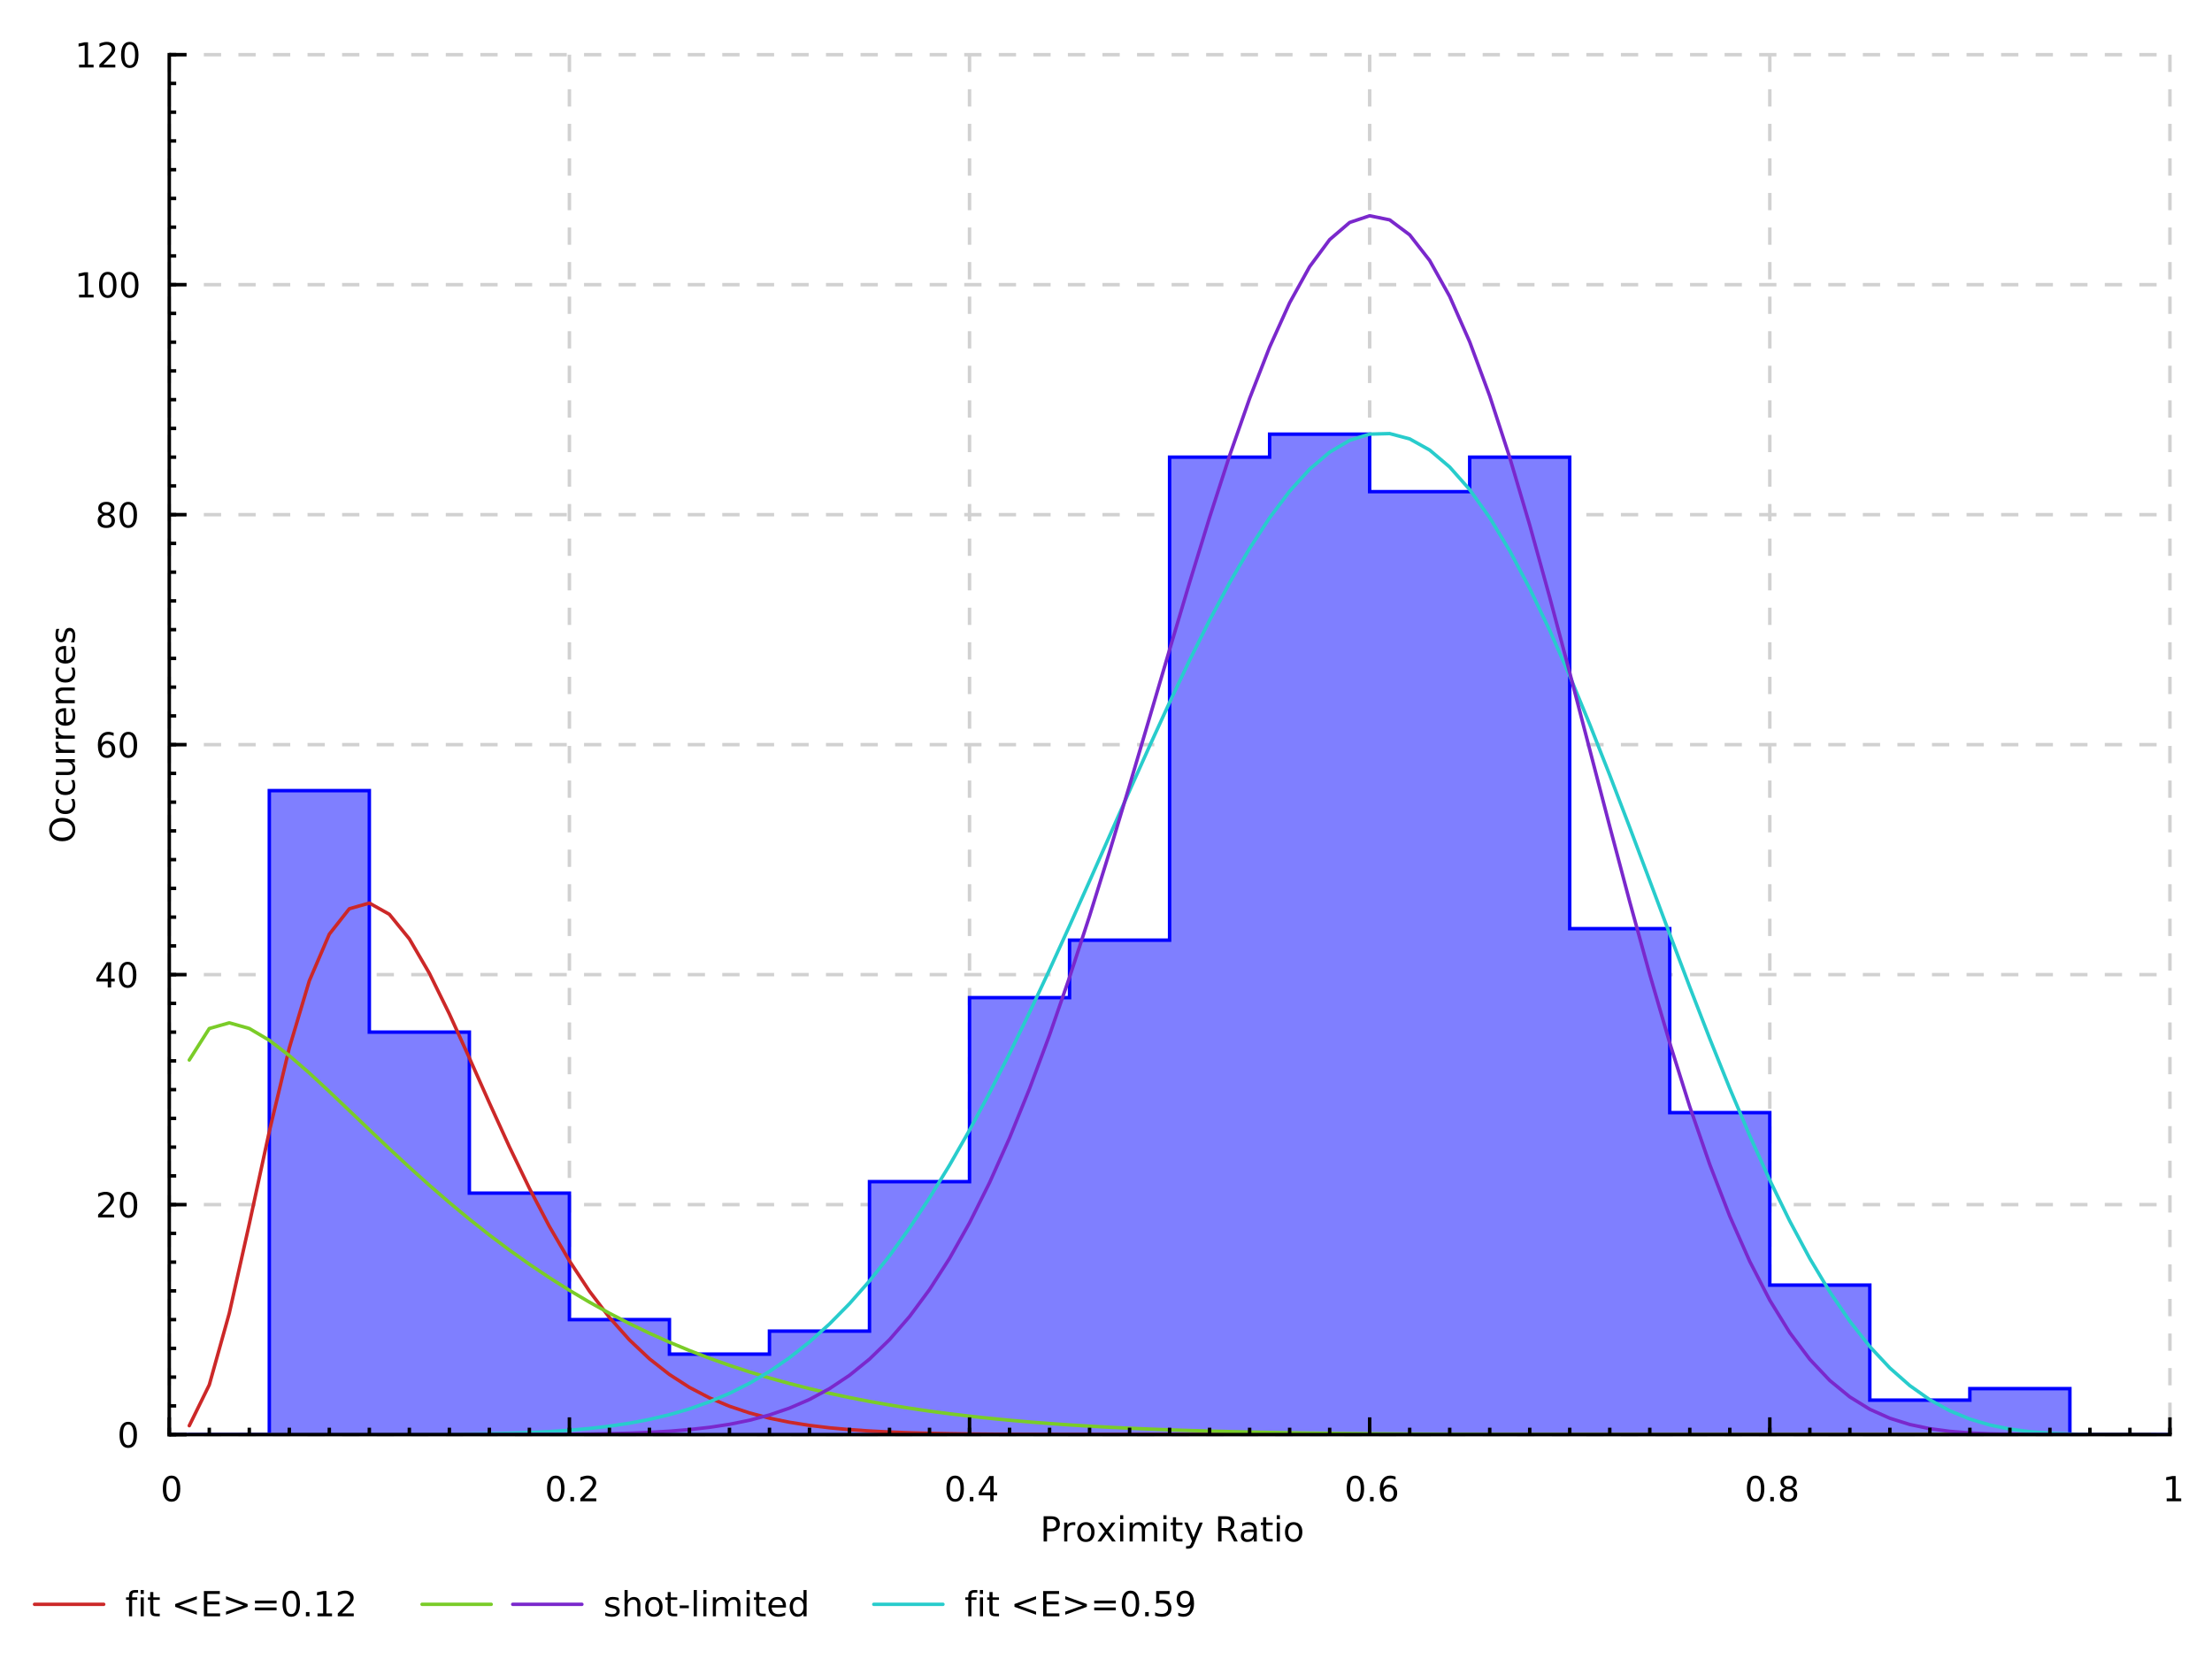 <?xml version="1.0" encoding="UTF-8" standalone="no"?>
<svg
   xmlns:dc="http://purl.org/dc/elements/1.1/"
   xmlns:cc="http://creativecommons.org/ns#"
   xmlns:rdf="http://www.w3.org/1999/02/22-rdf-syntax-ns#"
   xmlns:svg="http://www.w3.org/2000/svg"
   xmlns="http://www.w3.org/2000/svg"
   xmlns:xlink="http://www.w3.org/1999/xlink"
   xmlns:sodipodi="http://sodipodi.sourceforge.net/DTD/sodipodi-0.dtd"
   xmlns:inkscape="http://www.inkscape.org/namespaces/inkscape"
   width="320"
   height="240"
   viewBox="0 0 256 192"
   version="1.1"
   id="svg2"
   inkscape:version="0.48.4 r9939"
   sodipodi:docname="rna-fret-hist.svg">
  <rect x="0" y="0" width="256" height="192" fill="#333333" stroke="none"/>
  <sodipodi:namedview
     pagecolor="#ffffff"
     bordercolor="#666666"
     borderopacity="1"
     objecttolerance="10"
     gridtolerance="10"
     guidetolerance="10"
     inkscape:pageopacity="0"
     inkscape:pageshadow="2"
     inkscape:window-width="1920"
     inkscape:window-height="1176"
     id="namedview648"
     showgrid="false"
     fit-margin-top="0"
     fit-margin-left="0"
     fit-margin-right="0"
     fit-margin-bottom="0"
     inkscape:zoom="0.39333333"
     inkscape:cx="-262.0339"
     inkscape:cy="120"
     inkscape:window-x="0"
     inkscape:window-y="24"
     inkscape:window-maximized="1"
     inkscape:current-layer="svg2" />
  <defs
     id="defs4">
    <g
       id="g6">
      <symbol
         overflow="visible"
         id="glyph0-0"
         style="overflow:visible">
        <path
           style="stroke:none"
           d="m 1.766,-0.5 -8.812,0 0,-5 8.812,0 z m -0.547,-0.562 0,-3.875 -7.703,0 0,3.875 z"
           id="path9"
           inkscape:connector-curvature="0" />
      </symbol>
      <symbol
         overflow="visible"
         id="glyph0-1"
         style="overflow:visible">
        <path
           style="stroke:none"
           d="m -6.625,-3.938 c 0,0.719 0.273,1.289 0.812,1.703 0.531,0.418 1.258,0.625 2.172,0.625 0.918,0 1.648,-0.207 2.188,-0.625 0.531,-0.414 0.797,-0.984 0.797,-1.703 0,-0.719 -0.266,-1.285 -0.797,-1.703 -0.539,-0.414 -1.27,-0.625 -2.188,-0.625 -0.914,0 -1.641,0.211 -2.172,0.625 -0.539,0.418 -0.812,0.984 -0.812,1.703 z m -0.797,0 c 0,-1.02 0.344,-1.836 1.031,-2.453 0.688,-0.613 1.605,-0.922 2.75,-0.922 1.148,0 2.062,0.309 2.75,0.922 0.688,0.617 1.031,1.434 1.031,2.453 0,1.023 -0.336,1.84 -1.016,2.453 -0.688,0.617 -1.609,0.922 -2.766,0.922 -1.145,0 -2.062,-0.305 -2.75,-0.922 -0.688,-0.613 -1.031,-1.43 -1.031,-2.453 z"
           id="path12"
           inkscape:connector-curvature="0" />
      </symbol>
      <symbol
         overflow="visible"
         id="glyph0-2"
         style="overflow:visible">
        <path
           style="stroke:none"
           d="m -5.266,-4.875 0.844,0 c -0.133,0.25 -0.238,0.508 -0.312,0.766 -0.07,0.25 -0.109,0.508 -0.109,0.766 0,0.586 0.188,1.039 0.562,1.359 0.367,0.324 0.883,0.484 1.547,0.484 0.668,0 1.188,-0.16 1.562,-0.484 0.367,-0.32 0.547,-0.773 0.547,-1.359 0,-0.258 -0.031,-0.516 -0.094,-0.766 C -0.789,-4.367 -0.898,-4.625 -1.047,-4.875 l 0.844,0 c 0.117,0.25 0.199,0.512 0.25,0.781 0.062,0.262 0.094,0.543 0.094,0.844 0,0.836 -0.254,1.496 -0.766,1.984 -0.52,0.48 -1.223,0.719 -2.109,0.719 -0.883,0 -1.582,-0.242 -2.094,-0.734 -0.508,-0.488 -0.766,-1.16 -0.766,-2.016 0,-0.281 0.027,-0.551 0.078,-0.812 0.055,-0.258 0.137,-0.516 0.25,-0.766 z"
           id="path15"
           inkscape:connector-curvature="0" />
      </symbol>
      <symbol
         overflow="visible"
         id="glyph0-3"
         style="overflow:visible">
        <path
           style="stroke:none"
           d="m -2.156,-0.844 -3.312,0 0,-0.906 3.281,0 c 0.512,0 0.898,-0.098 1.156,-0.297 0.262,-0.207 0.391,-0.508 0.391,-0.906 0,-0.488 -0.148,-0.875 -0.453,-1.156 -0.312,-0.281 -0.738,-0.422 -1.281,-0.422 l -3.094,0 0,-0.906 5.469,0 0,0.906 -0.844,0 c 0.336,0.219 0.586,0.477 0.75,0.766 0.156,0.281 0.234,0.617 0.234,1 0,0.625 -0.191,1.105 -0.578,1.438 -0.395,0.324 -0.969,0.484 -1.719,0.484 z m -3.438,-2.266 z"
           id="path18"
           inkscape:connector-curvature="0" />
      </symbol>
      <symbol
         overflow="visible"
         id="glyph0-4"
         style="overflow:visible">
        <path
           style="stroke:none"
           d="m -4.625,-4.109 c -0.062,0.105 -0.102,0.215 -0.125,0.328 -0.031,0.117 -0.047,0.246 -0.047,0.391 0,0.512 0.168,0.902 0.5,1.172 C -3.973,-1.945 -3.5,-1.812 -2.875,-1.812 l 2.875,0 0,0.906 -5.469,0 0,-0.906 0.844,0 C -4.957,-2 -5.203,-2.242 -5.359,-2.547 -5.516,-2.848 -5.594,-3.219 -5.594,-3.656 c 0,-0.062 0.008,-0.129 0.016,-0.203 0,-0.07 0.012,-0.156 0.031,-0.25 z"
           id="path21"
           inkscape:connector-curvature="0" />
      </symbol>
      <symbol
         overflow="visible"
         id="glyph0-5"
         style="overflow:visible">
        <path
           style="stroke:none"
           d="m -2.953,-5.625 0.438,0 0,4.141 c 0.617,-0.039 1.086,-0.227 1.406,-0.562 C -0.785,-2.379 -0.625,-2.844 -0.625,-3.438 c 0,-0.344 -0.039,-0.676 -0.125,-1 -0.082,-0.332 -0.207,-0.656 -0.375,-0.969 l 0.844,0 c 0.137,0.324 0.242,0.656 0.312,1 0.07,0.336 0.109,0.672 0.109,1.016 0,0.875 -0.25,1.57 -0.75,2.078 -0.508,0.512 -1.203,0.766 -2.078,0.766 -0.895,0 -1.602,-0.238 -2.125,-0.719 -0.52,-0.488 -0.781,-1.145 -0.781,-1.969 0,-0.738 0.234,-1.32 0.703,-1.75 0.469,-0.426 1.117,-0.641 1.938,-0.641 z m -0.266,0.906 c -0.488,0 -0.879,0.137 -1.172,0.406 -0.301,0.273 -0.453,0.625 -0.453,1.062 0,0.512 0.148,0.918 0.438,1.219 0.281,0.293 0.68,0.465 1.188,0.516 z"
           id="path24"
           inkscape:connector-curvature="0" />
      </symbol>
      <symbol
         overflow="visible"
         id="glyph0-6"
         style="overflow:visible">
        <path
           style="stroke:none"
           d="m -3.297,-5.484 3.297,0 0,0.891 -3.266,0 c -0.52,0 -0.906,0.105 -1.156,0.312 -0.258,0.199 -0.391,0.5 -0.391,0.906 0,0.48 0.156,0.859 0.469,1.141 0.305,0.281 0.719,0.422 1.25,0.422 l 3.094,0 0,0.906 -5.469,0 0,-0.906 0.844,0 c -0.32,-0.219 -0.562,-0.473 -0.719,-0.766 -0.164,-0.289 -0.25,-0.625 -0.25,-1 0,-0.625 0.195,-1.098 0.578,-1.422 0.387,-0.32 0.961,-0.484 1.719,-0.484 z"
           id="path27"
           inkscape:connector-curvature="0" />
      </symbol>
      <symbol
         overflow="visible"
         id="glyph0-7"
         style="overflow:visible">
        <path
           style="stroke:none"
           d="m -5.312,-4.422 0.859,0 c -0.133,0.25 -0.234,0.512 -0.297,0.781 -0.062,0.273 -0.094,0.559 -0.094,0.859 0,0.438 0.07,0.773 0.203,1 0.137,0.219 0.34,0.328 0.609,0.328 0.211,0 0.375,-0.078 0.5,-0.234 0.117,-0.156 0.227,-0.477 0.328,-0.969 L -3.125,-2.953 c 0.137,-0.645 0.328,-1.098 0.578,-1.359 0.25,-0.27 0.594,-0.406 1.031,-0.406 0.512,0 0.918,0.203 1.219,0.609 0.293,0.398 0.438,0.945 0.438,1.641 0,0.305 -0.031,0.617 -0.094,0.938 -0.051,0.312 -0.133,0.641 -0.25,0.984 l -0.922,0 c 0.168,-0.332 0.297,-0.656 0.391,-0.969 0.086,-0.32 0.125,-0.645 0.125,-0.969 0,-0.414 -0.07,-0.738 -0.219,-0.969 -0.145,-0.227 -0.348,-0.344 -0.609,-0.344 -0.25,0 -0.438,0.086 -0.562,0.25 -0.133,0.156 -0.258,0.516 -0.375,1.078 l -0.078,0.312 c -0.113,0.555 -0.289,0.953 -0.531,1.203 -0.25,0.25 -0.582,0.375 -1,0.375 -0.52,0 -0.914,-0.18 -1.188,-0.547 -0.281,-0.363 -0.422,-0.883 -0.422,-1.562 0,-0.32 0.027,-0.629 0.078,-0.922 0.043,-0.301 0.109,-0.57 0.203,-0.812 z"
           id="path30"
           inkscape:connector-curvature="0" />
      </symbol>
      <symbol
         overflow="visible"
         id="glyph1-0"
         style="overflow:visible">
        <path
           style="stroke:none"
           d="m 0.5,1.766 0,-8.812 5,0 0,8.812 z m 0.562,-0.547 3.875,0 0,-7.703 -3.875,0 z"
           id="path33"
           inkscape:connector-curvature="0" />
      </symbol>
      <symbol
         overflow="visible"
         id="glyph1-1"
         style="overflow:visible">
        <path
           style="stroke:none"
           d="m 3.172,-6.641 c -0.5,0 -0.883,0.25 -1.141,0.75 -0.25,0.5 -0.375,1.25 -0.375,2.25 0,1 0.125,1.75 0.375,2.25 0.258,0.5 0.641,0.75 1.141,0.75 0.52,0 0.906,-0.25 1.156,-0.75 0.258,-0.5 0.391,-1.25 0.391,-2.25 0,-1 -0.133,-1.75 -0.391,-2.25 -0.25,-0.5 -0.637,-0.75 -1.156,-0.75 z m 0,-0.781 c 0.82,0 1.445,0.324 1.875,0.969 0.438,0.648 0.656,1.586 0.656,2.812 0,1.23 -0.219,2.168 -0.656,2.812 -0.43,0.648 -1.055,0.969 -1.875,0.969 -0.812,0 -1.438,-0.32 -1.875,-0.969 -0.43,-0.645 -0.641,-1.582 -0.641,-2.812 0,-1.227 0.211,-2.164 0.641,-2.812 0.438,-0.645 1.062,-0.969 1.875,-0.969 z"
           id="path36"
           inkscape:connector-curvature="0" />
      </symbol>
      <symbol
         overflow="visible"
         id="glyph1-2"
         style="overflow:visible">
        <path
           style="stroke:none"
           d="m 1.922,-0.828 3.438,0 0,0.828 -4.625,0 0,-0.828 c 0.375,-0.383 0.883,-0.906 1.531,-1.562 0.645,-0.656 1.051,-1.078 1.219,-1.266 0.312,-0.352 0.531,-0.648 0.656,-0.891 0.125,-0.25 0.188,-0.492 0.188,-0.734 0,-0.383 -0.137,-0.695 -0.406,-0.938 -0.273,-0.25 -0.625,-0.375 -1.062,-0.375 -0.312,0 -0.641,0.059 -0.984,0.172 C 1.539,-6.316 1.176,-6.156 0.781,-5.938 l 0,-1 c 0.395,-0.156 0.766,-0.273 1.109,-0.359 0.344,-0.082 0.66,-0.125 0.953,-0.125 0.75,0 1.348,0.188 1.797,0.562 0.457,0.375 0.688,0.883 0.688,1.516 0,0.305 -0.059,0.59 -0.172,0.859 -0.117,0.262 -0.32,0.574 -0.609,0.938 -0.086,0.094 -0.344,0.371 -0.781,0.828 -0.438,0.449 -1.055,1.078 -1.844,1.891 z"
           id="path39"
           inkscape:connector-curvature="0" />
      </symbol>
      <symbol
         overflow="visible"
         id="glyph1-3"
         style="overflow:visible">
        <path
           style="stroke:none"
           d="m 3.781,-6.438 -2.484,3.891 2.484,0 z m -0.266,-0.859 1.25,0 0,4.75 1.031,0 0,0.828 -1.031,0 0,1.719 -0.984,0 0,-1.719 -3.297,0 0,-0.953 z"
           id="path42"
           inkscape:connector-curvature="0" />
      </symbol>
      <symbol
         overflow="visible"
         id="glyph1-4"
         style="overflow:visible">
        <path
           style="stroke:none"
           d="m 3.297,-4.031 c -0.438,0 -0.789,0.152 -1.047,0.453 -0.262,0.305 -0.391,0.715 -0.391,1.234 0,0.531 0.129,0.949 0.391,1.25 0.258,0.305 0.609,0.453 1.047,0.453 0.445,0 0.797,-0.148 1.047,-0.453 0.258,-0.301 0.391,-0.719 0.391,-1.25 0,-0.52 -0.133,-0.93 -0.391,-1.234 -0.25,-0.301 -0.602,-0.453 -1.047,-0.453 z m 1.969,-3.094 0,0.891 C 5.016,-6.348 4.758,-6.438 4.5,-6.5 4.25,-6.562 4.004,-6.594 3.766,-6.594 c -0.656,0 -1.156,0.219 -1.5,0.656 -0.344,0.438 -0.539,1.105 -0.578,2 0.188,-0.281 0.426,-0.492 0.719,-0.641 0.289,-0.156 0.609,-0.234 0.953,-0.234 0.727,0 1.305,0.227 1.734,0.672 0.426,0.438 0.641,1.039 0.641,1.797 0,0.75 -0.227,1.355 -0.672,1.812 -0.438,0.449 -1.027,0.672 -1.766,0.672 -0.844,0 -1.492,-0.32 -1.938,-0.969 -0.438,-0.645 -0.656,-1.582 -0.656,-2.812 0,-1.145 0.27,-2.062 0.812,-2.75 0.551,-0.688 1.285,-1.031 2.203,-1.031 0.25,0 0.5,0.027 0.75,0.078 0.25,0.043 0.516,0.117 0.797,0.219 z"
           id="path45"
           inkscape:connector-curvature="0" />
      </symbol>
      <symbol
         overflow="visible"
         id="glyph1-5"
         style="overflow:visible">
        <path
           style="stroke:none"
           d="m 3.172,-3.469 c -0.469,0 -0.84,0.133 -1.109,0.391 -0.262,0.25 -0.391,0.594 -0.391,1.031 0,0.438 0.129,0.781 0.391,1.031 0.27,0.25 0.641,0.375 1.109,0.375 0.469,0 0.836,-0.125 1.109,-0.375 0.27,-0.25 0.406,-0.594 0.406,-1.031 0,-0.438 -0.137,-0.781 -0.406,-1.031 C 4.02,-3.336 3.648,-3.469 3.172,-3.469 z M 2.188,-3.875 C 1.77,-3.977 1.441,-4.176 1.203,-4.469 0.961,-4.758 0.844,-5.113 0.844,-5.531 c 0,-0.582 0.207,-1.039 0.625,-1.375 0.414,-0.344 0.984,-0.516 1.703,-0.516 0.727,0 1.301,0.172 1.719,0.516 0.414,0.336 0.625,0.793 0.625,1.375 0,0.418 -0.121,0.773 -0.359,1.062 -0.242,0.293 -0.57,0.492 -0.984,0.594 0.477,0.105 0.848,0.32 1.109,0.641 0.258,0.324 0.391,0.719 0.391,1.188 0,0.711 -0.215,1.25 -0.641,1.625 -0.43,0.375 -1.047,0.562 -1.859,0.562 -0.805,0 -1.422,-0.188 -1.859,-0.562 -0.43,-0.375 -0.641,-0.914 -0.641,-1.625 0,-0.469 0.133,-0.863 0.406,-1.188 C 1.348,-3.555 1.719,-3.77 2.188,-3.875 z M 1.828,-5.438 c 0,0.375 0.117,0.672 0.359,0.891 0.238,0.211 0.566,0.312 0.984,0.312 0.426,0 0.758,-0.102 1,-0.312 C 4.41,-4.766 4.531,-5.062 4.531,-5.438 c 0,-0.375 -0.121,-0.664 -0.359,-0.875 -0.242,-0.219 -0.574,-0.328 -1,-0.328 -0.418,0 -0.746,0.109 -0.984,0.328 -0.242,0.211 -0.359,0.5 -0.359,0.875 z"
           id="path48"
           inkscape:connector-curvature="0" />
      </symbol>
      <symbol
         overflow="visible"
         id="glyph1-6"
         style="overflow:visible">
        <path
           style="stroke:none"
           d="m 1.234,-0.828 1.625,0 0,-5.562 -1.766,0.344 0,-0.891 1.75,-0.359 0.984,0 0,6.469 1.609,0 L 5.438,0 1.234,0 z"
           id="path51"
           inkscape:connector-curvature="0" />
      </symbol>
      <symbol
         overflow="visible"
         id="glyph1-7"
         style="overflow:visible">
        <path
           style="stroke:none"
           d="m 1.062,-1.234 1.031,0 L 2.094,0 1.062,0 z"
           id="path54"
           inkscape:connector-curvature="0" />
      </symbol>
      <symbol
         overflow="visible"
         id="glyph1-8"
         style="overflow:visible">
        <path
           style="stroke:none"
           d="m 1.969,-6.484 0,2.75 1.234,0 c 0.457,0 0.812,-0.117 1.062,-0.359 0.258,-0.238 0.391,-0.578 0.391,-1.016 0,-0.438 -0.133,-0.773 -0.391,-1.016 -0.25,-0.238 -0.605,-0.359 -1.062,-0.359 z m -0.984,-0.812 2.219,0 c 0.82,0 1.441,0.188 1.859,0.562 0.414,0.367 0.625,0.906 0.625,1.625 0,0.719 -0.211,1.262 -0.625,1.625 C 4.645,-3.117 4.023,-2.938 3.203,-2.938 l -1.234,0 0,2.938 -0.984,0 z"
           id="path57"
           inkscape:connector-curvature="0" />
      </symbol>
      <symbol
         overflow="visible"
         id="glyph1-9"
         style="overflow:visible">
        <path
           style="stroke:none"
           d="M 4.109,-4.625 C 4.004,-4.688 3.895,-4.727 3.781,-4.75 3.664,-4.781 3.535,-4.797 3.391,-4.797 c -0.512,0 -0.902,0.168 -1.172,0.5 C 1.945,-3.973 1.812,-3.5 1.812,-2.875 l 0,2.875 -0.906,0 0,-5.469 0.906,0 0,0.844 C 2,-4.957 2.242,-5.203 2.547,-5.359 2.848,-5.516 3.219,-5.594 3.656,-5.594 c 0.062,0 0.129,0.008 0.203,0.016 0.07,0 0.156,0.012 0.25,0.031 z"
           id="path60"
           inkscape:connector-curvature="0" />
      </symbol>
      <symbol
         overflow="visible"
         id="glyph1-10"
         style="overflow:visible">
        <path
           style="stroke:none"
           d="m 3.062,-4.844 c -0.48,0 -0.859,0.188 -1.141,0.562 C 1.641,-3.906 1.5,-3.391 1.5,-2.734 c 0,0.656 0.133,1.172 0.406,1.547 0.281,0.375 0.664,0.562 1.156,0.562 0.477,0 0.859,-0.188 1.141,-0.562 C 4.484,-1.562 4.625,-2.078 4.625,-2.734 4.625,-3.379 4.484,-3.891 4.203,-4.266 3.922,-4.648 3.539,-4.844 3.062,-4.844 z m 0,-0.75 c 0.781,0 1.395,0.258 1.844,0.766 0.445,0.5 0.672,1.199 0.672,2.094 0,0.898 -0.227,1.602 -0.672,2.109 -0.449,0.512 -1.062,0.766 -1.844,0.766 -0.781,0 -1.398,-0.254 -1.844,-0.766 -0.449,-0.508 -0.672,-1.211 -0.672,-2.109 0,-0.895 0.223,-1.594 0.672,-2.094 0.445,-0.508 1.062,-0.766 1.844,-0.766 z"
           id="path63"
           inkscape:connector-curvature="0" />
      </symbol>
      <symbol
         overflow="visible"
         id="glyph1-11"
         style="overflow:visible">
        <path
           style="stroke:none"
           d="M 5.484,-5.469 3.516,-2.812 5.594,0 4.531,0 2.938,-2.156 1.344,0 l -1.062,0 2.125,-2.859 -1.938,-2.609 1.062,0 1.453,1.953 1.438,-1.953 z"
           id="path66"
           inkscape:connector-curvature="0" />
      </symbol>
      <symbol
         overflow="visible"
         id="glyph1-12"
         style="overflow:visible">
        <path
           style="stroke:none"
           d="m 0.938,-5.469 0.906,0 0,5.469 -0.906,0 z m 0,-2.125 0.906,0 0,1.141 -0.906,0 z"
           id="path69"
           inkscape:connector-curvature="0" />
      </symbol>
      <symbol
         overflow="visible"
         id="glyph1-13"
         style="overflow:visible">
        <path
           style="stroke:none"
           d="M 5.203,-4.422 C 5.422,-4.828 5.688,-5.125 6,-5.312 6.312,-5.5 6.68,-5.594 7.109,-5.594 c 0.57,0 1.008,0.199 1.312,0.594 0.312,0.398 0.469,0.965 0.469,1.703 l 0,3.297 -0.906,0 0,-3.266 c 0,-0.531 -0.094,-0.922 -0.281,-1.172 -0.18,-0.25 -0.461,-0.375 -0.844,-0.375 -0.469,0 -0.84,0.156 -1.109,0.469 -0.262,0.305 -0.391,0.719 -0.391,1.25 l 0,3.094 -0.906,0 0,-3.266 c 0,-0.531 -0.094,-0.922 -0.281,-1.172 -0.188,-0.25 -0.477,-0.375 -0.859,-0.375 -0.461,0 -0.824,0.156 -1.094,0.469 -0.273,0.305 -0.406,0.719 -0.406,1.25 l 0,3.094 -0.906,0 0,-5.469 0.906,0 0,0.844 C 2.02,-4.957 2.266,-5.203 2.547,-5.359 2.836,-5.516 3.176,-5.594 3.562,-5.594 c 0.406,0 0.742,0.102 1.016,0.297 0.281,0.199 0.488,0.492 0.625,0.875 z"
           id="path72"
           inkscape:connector-curvature="0" />
      </symbol>
      <symbol
         overflow="visible"
         id="glyph1-14"
         style="overflow:visible">
        <path
           style="stroke:none"
           d="m 1.828,-7.016 0,1.547 1.859,0 0,0.703 -1.859,0 0,2.969 c 0,0.438 0.062,0.727 0.188,0.859 0.125,0.125 0.375,0.188 0.75,0.188 l 0.922,0 0,0.75 -0.922,0 C 2.066,0 1.582,-0.129 1.312,-0.391 1.051,-0.648 0.922,-1.117 0.922,-1.797 l 0,-2.969 -0.656,0 0,-0.703 0.656,0 0,-1.547 z"
           id="path75"
           inkscape:connector-curvature="0" />
      </symbol>
      <symbol
         overflow="visible"
         id="glyph1-15"
         style="overflow:visible">
        <path
           style="stroke:none"
           d="m 3.219,0.516 c -0.25,0.645 -0.5,1.066 -0.75,1.266 C 2.227,1.977 1.91,2.078 1.516,2.078 l -0.719,0 0,-0.75 0.516,0 c 0.25,0 0.441,-0.059 0.578,-0.172 C 2.023,1.039 2.176,0.766 2.344,0.328 l 0.172,-0.422 -2.219,-5.375 0.953,0 1.703,4.281 1.719,-4.281 0.953,0 z"
           id="path78"
           inkscape:connector-curvature="0" />
      </symbol>
      <symbol
         overflow="visible"
         id="glyph1-16"
         style="overflow:visible">
        <path
           style="stroke:none"
           d=""
           id="path81"
           inkscape:connector-curvature="0" />
      </symbol>
      <symbol
         overflow="visible"
         id="glyph1-17"
         style="overflow:visible">
        <path
           style="stroke:none"
           d="m 4.438,-3.422 c 0.207,0.074 0.41,0.23 0.609,0.469 C 5.254,-2.723 5.457,-2.406 5.656,-2 l 1,2 -1.062,0 -0.922,-1.875 C 4.43,-2.363 4.195,-2.688 3.969,-2.844 3.738,-3 3.43,-3.078 3.047,-3.078 l -1.078,0 0,3.078 -0.984,0 0,-7.297 2.219,0 c 0.832,0 1.453,0.18 1.859,0.531 0.414,0.344 0.625,0.871 0.625,1.578 0,0.461 -0.109,0.84 -0.328,1.141 -0.211,0.305 -0.516,0.512 -0.922,0.625 z m -2.469,-3.062 0,2.594 1.234,0 c 0.477,0 0.836,-0.109 1.078,-0.328 0.25,-0.219 0.375,-0.539 0.375,-0.969 0,-0.426 -0.125,-0.75 -0.375,-0.969 C 4.039,-6.375 3.68,-6.484 3.203,-6.484 z"
           id="path84"
           inkscape:connector-curvature="0" />
      </symbol>
      <symbol
         overflow="visible"
         id="glyph1-18"
         style="overflow:visible">
        <path
           style="stroke:none"
           d="m 3.422,-2.75 c -0.719,0 -1.219,0.086 -1.5,0.25 C 1.641,-2.332 1.5,-2.051 1.5,-1.656 c 0,0.324 0.102,0.578 0.312,0.766 0.207,0.188 0.492,0.281 0.859,0.281 0.5,0 0.898,-0.176 1.203,-0.531 0.301,-0.352 0.453,-0.82 0.453,-1.406 l 0,-0.203 z m 1.797,-0.375 0,3.125 -0.891,0 0,-0.828 C 4.117,-0.492 3.859,-0.25 3.547,-0.094 3.242,0.062 2.875,0.141 2.438,0.141 c -0.562,0 -1.012,-0.156 -1.344,-0.469 -0.336,-0.312 -0.5,-0.734 -0.5,-1.266 0,-0.613 0.207,-1.078 0.625,-1.391 0.414,-0.312 1.031,-0.469 1.844,-0.469 l 1.266,0 0,-0.094 C 4.328,-3.953 4.188,-4.27 3.906,-4.5 3.633,-4.727 3.254,-4.844 2.766,-4.844 c -0.312,0 -0.621,0.043 -0.922,0.125 C 1.551,-4.645 1.27,-4.535 1,-4.391 L 1,-5.219 C 1.332,-5.344 1.648,-5.438 1.953,-5.5 c 0.312,-0.062 0.613,-0.094 0.906,-0.094 0.789,0 1.379,0.203 1.766,0.609 0.395,0.406 0.594,1.027 0.594,1.859 z"
           id="path87"
           inkscape:connector-curvature="0" />
      </symbol>
      <symbol
         overflow="visible"
         id="glyph1-19"
         style="overflow:visible">
        <path
           style="stroke:none"
           d="m 3.719,-7.594 0,0.75 -0.859,0 C 2.535,-6.844 2.312,-6.773 2.188,-6.641 2.062,-6.516 2,-6.285 2,-5.953 l 0,0.484 1.469,0 0,0.703 -1.469,0 L 2,0 1.094,0 l 0,-4.766 -0.859,0 0,-0.703 0.859,0 0,-0.375 c 0,-0.613 0.141,-1.055 0.422,-1.328 0.281,-0.281 0.727,-0.422 1.344,-0.422 z"
           id="path90"
           inkscape:connector-curvature="0" />
      </symbol>
      <symbol
         overflow="visible"
         id="glyph1-20"
         style="overflow:visible">
        <path
           style="stroke:none"
           d="M 7.312,-4.922 2.281,-3.125 l 5.031,1.781 0,0.891 -6.25,-2.281 0,-0.812 6.25,-2.266 z"
           id="path93"
           inkscape:connector-curvature="0" />
      </symbol>
      <symbol
         overflow="visible"
         id="glyph1-21"
         style="overflow:visible">
        <path
           style="stroke:none"
           d="m 0.984,-7.297 4.609,0 0,0.844 -3.625,0 0,2.156 3.469,0 0,0.828 -3.469,0 0,2.641 3.703,0 0,0.828 -4.688,0 z"
           id="path96"
           inkscape:connector-curvature="0" />
      </symbol>
      <symbol
         overflow="visible"
         id="glyph1-22"
         style="overflow:visible">
        <path
           style="stroke:none"
           d="m 1.062,-4.922 0,-0.891 6.25,2.266 0,0.812 -6.25,2.281 0,-0.891 5.031,-1.781 z"
           id="path99"
           inkscape:connector-curvature="0" />
      </symbol>
      <symbol
         overflow="visible"
         id="glyph1-23"
         style="overflow:visible">
        <path
           style="stroke:none"
           d="m 1.062,-4.547 6.25,0 0,0.828 -6.25,0 z m 0,2 6.25,0 0,0.828 -6.25,0 z"
           id="path102"
           inkscape:connector-curvature="0" />
      </symbol>
      <symbol
         overflow="visible"
         id="glyph1-24"
         style="overflow:visible">
        <path
           style="stroke:none"
           d="m 4.422,-5.312 0,0.859 C 4.172,-4.586 3.91,-4.688 3.641,-4.75 3.367,-4.812 3.082,-4.844 2.781,-4.844 c -0.438,0 -0.773,0.07 -1,0.203 -0.219,0.137 -0.328,0.34 -0.328,0.609 0,0.211 0.078,0.375 0.234,0.5 0.156,0.117 0.477,0.227 0.969,0.328 L 2.953,-3.125 c 0.645,0.137 1.098,0.328 1.359,0.578 0.27,0.25 0.406,0.594 0.406,1.031 0,0.512 -0.203,0.918 -0.609,1.219 -0.398,0.293 -0.945,0.438 -1.641,0.438 -0.305,0 -0.617,-0.031 -0.938,-0.094 -0.312,-0.051 -0.641,-0.133 -0.984,-0.25 l 0,-0.922 c 0.332,0.168 0.656,0.297 0.969,0.391 0.32,0.086 0.645,0.125 0.969,0.125 0.414,0 0.738,-0.07 0.969,-0.219 0.227,-0.145 0.344,-0.348 0.344,-0.609 0,-0.25 -0.086,-0.438 -0.25,-0.562 C 3.391,-2.133 3.031,-2.258 2.469,-2.375 l -0.312,-0.078 c -0.555,-0.113 -0.953,-0.289 -1.203,-0.531 -0.25,-0.25 -0.375,-0.582 -0.375,-1 0,-0.52 0.18,-0.914 0.547,-1.188 0.363,-0.281 0.883,-0.422 1.562,-0.422 0.32,0 0.629,0.027 0.922,0.078 0.301,0.043 0.57,0.109 0.812,0.203 z"
           id="path105"
           inkscape:connector-curvature="0" />
      </symbol>
      <symbol
         overflow="visible"
         id="glyph1-25"
         style="overflow:visible">
        <path
           style="stroke:none"
           d="m 5.484,-3.297 0,3.297 -0.891,0 0,-3.266 c 0,-0.52 -0.105,-0.906 -0.312,-1.156 C 4.082,-4.68 3.781,-4.812 3.375,-4.812 c -0.48,0 -0.859,0.156 -1.141,0.469 -0.281,0.305 -0.422,0.719 -0.422,1.25 l 0,3.094 -0.906,0 0,-7.594 0.906,0 0,2.969 c 0.219,-0.32 0.473,-0.562 0.766,-0.719 0.289,-0.164 0.625,-0.25 1,-0.25 0.625,0 1.098,0.195 1.422,0.578 0.32,0.387 0.484,0.961 0.484,1.719 z"
           id="path108"
           inkscape:connector-curvature="0" />
      </symbol>
      <symbol
         overflow="visible"
         id="glyph1-26"
         style="overflow:visible">
        <path
           style="stroke:none"
           d="m 0.484,-3.141 2.641,0 0,0.797 -2.641,0 z"
           id="path111"
           inkscape:connector-curvature="0" />
      </symbol>
      <symbol
         overflow="visible"
         id="glyph1-27"
         style="overflow:visible">
        <path
           style="stroke:none"
           d="m 0.938,-7.594 0.906,0 0,7.594 -0.906,0 z"
           id="path114"
           inkscape:connector-curvature="0" />
      </symbol>
      <symbol
         overflow="visible"
         id="glyph1-28"
         style="overflow:visible">
        <path
           style="stroke:none"
           d="m 5.625,-2.953 0,0.438 -4.141,0 c 0.039,0.617 0.227,1.086 0.562,1.406 C 2.379,-0.785 2.844,-0.625 3.438,-0.625 c 0.344,0 0.676,-0.039 1,-0.125 0.332,-0.082 0.656,-0.207 0.969,-0.375 l 0,0.844 c -0.324,0.137 -0.656,0.242 -1,0.312 -0.336,0.07 -0.672,0.109 -1.016,0.109 -0.875,0 -1.57,-0.25 -2.078,-0.75 C 0.801,-1.117 0.547,-1.812 0.547,-2.688 c 0,-0.895 0.238,-1.602 0.719,-2.125 0.488,-0.52 1.145,-0.781 1.969,-0.781 0.738,0 1.32,0.234 1.75,0.703 0.426,0.469 0.641,1.117 0.641,1.938 z M 4.719,-3.219 c 0,-0.488 -0.137,-0.879 -0.406,-1.172 C 4.039,-4.691 3.688,-4.844 3.25,-4.844 c -0.512,0 -0.918,0.148 -1.219,0.438 -0.293,0.281 -0.465,0.68 -0.516,1.188 z"
           id="path117"
           inkscape:connector-curvature="0" />
      </symbol>
      <symbol
         overflow="visible"
         id="glyph1-29"
         style="overflow:visible">
        <path
           style="stroke:none"
           d="m 4.547,-4.641 0,-2.953 0.891,0 0,7.594 -0.891,0 0,-0.828 C 4.359,-0.492 4.117,-0.25 3.828,-0.094 3.535,0.062 3.188,0.141 2.781,0.141 c -0.656,0 -1.195,-0.258 -1.609,-0.781 -0.418,-0.531 -0.625,-1.227 -0.625,-2.094 0,-0.852 0.207,-1.539 0.625,-2.062 C 1.586,-5.328 2.125,-5.594 2.781,-5.594 c 0.406,0 0.754,0.078 1.047,0.234 0.289,0.156 0.531,0.398 0.719,0.719 z m -3.062,1.906 c 0,0.668 0.133,1.188 0.406,1.562 0.27,0.375 0.645,0.562 1.125,0.562 0.469,0 0.836,-0.188 1.109,-0.562 0.281,-0.375 0.422,-0.895 0.422,-1.562 0,-0.656 -0.141,-1.172 -0.422,-1.547 -0.273,-0.375 -0.641,-0.562 -1.109,-0.562 -0.48,0 -0.855,0.188 -1.125,0.562 -0.273,0.375 -0.406,0.891 -0.406,1.547 z"
           id="path120"
           inkscape:connector-curvature="0" />
      </symbol>
      <symbol
         overflow="visible"
         id="glyph1-30"
         style="overflow:visible">
        <path
           style="stroke:none"
           d="m 1.078,-7.297 3.875,0 0,0.844 -2.969,0 0,1.781 C 2.129,-4.723 2.27,-4.758 2.406,-4.781 2.551,-4.801 2.695,-4.812 2.844,-4.812 c 0.812,0 1.453,0.227 1.922,0.672 0.477,0.438 0.719,1.039 0.719,1.797 C 5.484,-1.551 5.238,-0.938 4.75,-0.5 4.27,-0.07 3.582,0.141 2.688,0.141 2.383,0.141 2.07,0.113 1.75,0.062 1.438,0.008 1.109,-0.066 0.766,-0.172 l 0,-0.984 C 1.066,-1 1.375,-0.879 1.688,-0.797 2,-0.723 2.328,-0.688 2.672,-0.688 c 0.562,0 1.004,-0.145 1.328,-0.438 0.332,-0.301 0.5,-0.707 0.5,-1.219 0,-0.5 -0.168,-0.895 -0.5,-1.188 -0.324,-0.301 -0.766,-0.453 -1.328,-0.453 -0.262,0 -0.527,0.031 -0.797,0.094 C 1.613,-3.836 1.348,-3.75 1.078,-3.625 z"
           id="path123"
           inkscape:connector-curvature="0" />
      </symbol>
      <symbol
         overflow="visible"
         id="glyph1-31"
         style="overflow:visible">
        <path
           style="stroke:none"
           d="m 1.094,-0.156 0,-0.891 c 0.25,0.117 0.5,0.203 0.75,0.266 0.258,0.062 0.508,0.094 0.75,0.094 0.656,0 1.156,-0.219 1.5,-0.656 0.344,-0.438 0.535,-1.102 0.578,-2 -0.188,0.281 -0.43,0.5 -0.719,0.656 C 3.672,-2.539 3.352,-2.469 3,-2.469 2.27,-2.469 1.691,-2.688 1.266,-3.125 0.836,-3.57 0.625,-4.176 0.625,-4.938 c 0,-0.75 0.219,-1.348 0.656,-1.797 0.445,-0.457 1.039,-0.688 1.781,-0.688 0.844,0 1.484,0.324 1.922,0.969 0.445,0.648 0.672,1.586 0.672,2.812 0,1.148 -0.273,2.062 -0.812,2.75 -0.543,0.688 -1.277,1.031 -2.203,1.031 -0.25,0 -0.5,-0.027 -0.75,-0.078 C 1.641,0.02 1.375,-0.051 1.094,-0.156 z M 3.062,-3.25 C 3.5,-3.25 3.848,-3.398 4.109,-3.703 4.367,-4.004 4.5,-4.414 4.5,-4.938 4.5,-5.469 4.367,-5.883 4.109,-6.188 3.848,-6.488 3.5,-6.641 3.062,-6.641 2.613,-6.641 2.258,-6.488 2,-6.188 1.75,-5.883 1.625,-5.469 1.625,-4.938 1.625,-4.414 1.75,-4.004 2,-3.703 2.258,-3.398 2.613,-3.25 3.062,-3.25 z"
           id="path126"
           inkscape:connector-curvature="0" />
      </symbol>
    </g>
    <clipPath
       id="clip1">
      <path
         d="m 48.977,125 578.852,0 0,290.078 -578.852,0 z"
         id="path129"
         inkscape:connector-curvature="0" />
    </clipPath>
    <clipPath
       id="clip2">
      <path
         d="m 54,260 569,0 0,155.078 -569,0 z"
         id="path132"
         inkscape:connector-curvature="0" />
    </clipPath>
    <clipPath
       id="clip3">
      <path
         d="m 54,295 569,0 0,120.078 -569,0 z"
         id="path135"
         inkscape:connector-curvature="0" />
    </clipPath>
    <clipPath
       id="clip4">
      <path
         d="m 54,124 569,0 0,291.078 -569,0 z"
         id="path138"
         inkscape:connector-curvature="0" />
    </clipPath>
    <clipPath
       id="clip5">
      <path
         d="m 54,61 569,0 0,354.078 -569,0 z"
         id="path141"
         inkscape:connector-curvature="0" />
    </clipPath>
  </defs>
  <g
     id="surface16"
     transform="scale(0.4,0.4)">
    <rect
       x="0"
       y="0"
       width="640"
       height="480"
       style="fill:#ffffff;fill-opacity:1;stroke:none"
       id="rect144" />
    <path
       style="fill:none;stroke:#d1d1d1;stroke-width:1;stroke-linecap:butt;stroke-linejoin:miter;stroke-miterlimit:10;stroke-opacity:1;stroke-dasharray:5, 5"
       d="m 0.002,0 0,399.258"
       transform="translate(48.975,15.82)"
       id="path146"
       inkscape:connector-curvature="0" />
    <path
       style="fill:none;stroke:#d1d1d1;stroke-width:1;stroke-linecap:butt;stroke-linejoin:miter;stroke-miterlimit:10;stroke-opacity:1;stroke-dasharray:5, 5"
       d="m 115.771,0 0,399.258"
       transform="translate(48.975,15.82)"
       id="path148"
       inkscape:connector-curvature="0" />
    <path
       style="fill:none;stroke:#d1d1d1;stroke-width:1;stroke-linecap:butt;stroke-linejoin:miter;stroke-miterlimit:10;stroke-opacity:1;stroke-dasharray:5, 5"
       d="m 231.541,0 0,399.258"
       transform="translate(48.975,15.82)"
       id="path150"
       inkscape:connector-curvature="0" />
    <path
       style="fill:none;stroke:#d1d1d1;stroke-width:1;stroke-linecap:butt;stroke-linejoin:miter;stroke-miterlimit:10;stroke-opacity:1;stroke-dasharray:5, 5"
       d="m 347.311,0 0,399.258"
       transform="translate(48.975,15.82)"
       id="path152"
       inkscape:connector-curvature="0" />
    <path
       style="fill:none;stroke:#d1d1d1;stroke-width:1;stroke-linecap:butt;stroke-linejoin:miter;stroke-miterlimit:10;stroke-opacity:1;stroke-dasharray:5, 5"
       d="m 463.084,0 0,399.258"
       transform="translate(48.975,15.82)"
       id="path154"
       inkscape:connector-curvature="0" />
    <path
       style="fill:none;stroke:#d1d1d1;stroke-width:1;stroke-linecap:butt;stroke-linejoin:miter;stroke-miterlimit:10;stroke-opacity:1;stroke-dasharray:5, 5"
       d="m 578.854,0 0,399.258"
       transform="translate(48.975,15.82)"
       id="path156"
       inkscape:connector-curvature="0" />
    <path
       style="fill:none;stroke:#d1d1d1;stroke-width:1;stroke-linecap:butt;stroke-linejoin:miter;stroke-miterlimit:10;stroke-opacity:1;stroke-dasharray:5, 5"
       d="m 0.002,399.258 578.852,0"
       transform="translate(48.975,15.82)"
       id="path158"
       inkscape:connector-curvature="0" />
    <path
       style="fill:none;stroke:#d1d1d1;stroke-width:1;stroke-linecap:butt;stroke-linejoin:miter;stroke-miterlimit:10;stroke-opacity:1;stroke-dasharray:5, 5"
       d="m 0.002,332.715 578.852,0"
       transform="translate(48.975,15.82)"
       id="path160"
       inkscape:connector-curvature="0" />
    <path
       style="fill:none;stroke:#d1d1d1;stroke-width:1;stroke-linecap:butt;stroke-linejoin:miter;stroke-miterlimit:10;stroke-opacity:1;stroke-dasharray:5, 5"
       d="m 0.002,266.172 578.852,0"
       transform="translate(48.975,15.82)"
       id="path162"
       inkscape:connector-curvature="0" />
    <path
       style="fill:none;stroke:#d1d1d1;stroke-width:1;stroke-linecap:butt;stroke-linejoin:miter;stroke-miterlimit:10;stroke-opacity:1;stroke-dasharray:5, 5"
       d="m 0.002,199.629 578.852,0"
       transform="translate(48.975,15.82)"
       id="path164"
       inkscape:connector-curvature="0" />
    <path
       style="fill:none;stroke:#d1d1d1;stroke-width:1;stroke-linecap:butt;stroke-linejoin:miter;stroke-miterlimit:10;stroke-opacity:1;stroke-dasharray:5, 5"
       d="m 0.002,133.086 578.852,0"
       transform="translate(48.975,15.82)"
       id="path166"
       inkscape:connector-curvature="0" />
    <path
       style="fill:none;stroke:#d1d1d1;stroke-width:1;stroke-linecap:butt;stroke-linejoin:miter;stroke-miterlimit:10;stroke-opacity:1;stroke-dasharray:5, 5"
       d="m 0.002,66.543 578.852,0"
       transform="translate(48.975,15.82)"
       id="path168"
       inkscape:connector-curvature="0" />
    <path
       style="fill:none;stroke:#d1d1d1;stroke-width:1;stroke-linecap:butt;stroke-linejoin:miter;stroke-miterlimit:10;stroke-opacity:1;stroke-dasharray:5, 5"
       d="M 0.002,0 578.854,0"
       transform="translate(48.975,15.82)"
       id="path170"
       inkscape:connector-curvature="0" />
    <g
       clip-path="url(#clip1)"
       clip-rule="nonzero"
       id="g172">
      <path
         style="fill:#7f7fff;fill-opacity:1;fill-rule:nonzero;stroke:#0000ff;stroke-width:1;stroke-linecap:butt;stroke-linejoin:miter;stroke-miterlimit:10;stroke-opacity:1"
         d="m 0.002,399.258 28.941,0 0,-186.32 28.941,0 0,69.871 28.941,0 0,46.578 28.945,0 0,36.598 28.941,0 0,9.984 28.941,0 0,-6.656 28.945,0 0,-43.25 28.941,0 0,-53.234 28.941,0 0,-16.637 28.945,0 0,-139.742 28.941,0 0,-6.652 28.941,0 0,16.633 28.945,0 0,-9.98 28.941,0 0,136.414 28.941,0 0,53.234 28.945,0 0,49.906 28.941,0 0,33.273 28.941,0 0,-3.328 28.945,0 0,13.309 57.883,0"
         transform="translate(48.975,15.82)"
         id="path174"
         inkscape:connector-curvature="0" />
    </g>
    <g
       clip-path="url(#clip2)"
       clip-rule="nonzero"
       id="g176">
      <path
         style="fill:none;stroke:#cc2828;stroke-width:1;stroke-linecap:round;stroke-linejoin:round;stroke-miterlimit:10;stroke-opacity:1"
         d="m 5.787,396.68 5.789,-11.812 5.789,-20.727 5.789,-25.844 5.789,-26.734 5.789,-24.199 5.789,-19.41 5.785,-13.492 5.789,-7.352 5.789,-1.645 5.789,3.246 5.789,7.117 5.789,9.941 5.789,11.773 5.785,12.738 5.789,12.996 5.789,12.699 5.789,12.008 5.789,11.051 5.789,9.941 5.789,8.773 5.789,7.609 5.785,6.496 5.789,5.469 5.789,4.543 5.789,3.73 5.789,3.027 5.789,2.43 5.789,1.93 5.785,1.516 5.789,1.18 5.789,0.914 5.789,0.695 5.789,0.523 5.789,0.395 5.789,0.297 5.789,0.215 5.785,0.156 5.789,0.113 5.789,0.082 5.789,0.059 5.789,0.043 5.789,0.027 5.789,0.019 5.785,0.012 5.789,0.012 17.367,0.012 5.789,0 5.789,0.004 277.848,0"
         transform="translate(48.975,15.82)"
         id="path178"
         inkscape:connector-curvature="0" />
    </g>
    <g
       clip-path="url(#clip3)"
       clip-rule="nonzero"
       id="g180">
      <path
         style="fill:none;stroke:#7acc28;stroke-width:1;stroke-linecap:round;stroke-linejoin:round;stroke-miterlimit:10;stroke-opacity:1"
         d="m 5.787,290.875 5.789,-9.109 5.789,-1.652 5.789,1.637 5.789,3.414 5.789,4.438 5.789,5.035 5.785,5.363 5.789,5.512 5.789,5.543 5.789,5.48 5.789,5.363 5.789,5.203 5.789,5.016 5.785,4.805 5.789,4.578 5.789,4.352 5.789,4.113 5.789,3.887 5.789,3.652 5.789,3.426 5.789,3.207 5.785,2.996 5.789,2.793 5.789,2.594 5.789,2.406 5.789,2.23 5.789,2.059 5.789,1.902 5.785,1.75 5.789,1.605 5.789,1.477 5.789,1.352 5.789,1.234 5.789,1.125 5.789,1.023 5.789,0.93 5.785,0.848 5.789,0.762 5.789,0.691 5.789,0.621 5.789,0.559 5.789,0.504 5.789,0.449 5.785,0.402 5.789,0.355 5.789,0.32 5.789,0.281 5.789,0.25 5.789,0.219 5.789,0.195 5.785,0.168 5.789,0.148 5.789,0.129 5.789,0.113 5.789,0.098 5.789,0.086 5.789,0.07 5.789,0.062 5.785,0.055 5.789,0.043 5.789,0.039 5.789,0.031 5.789,0.027 5.789,0.023 5.789,0.019 5.785,0.016 5.789,0.012 5.789,0.008 5.789,0.012 5.789,0.004 5.789,0.008 5.789,0.004 5.789,0 5.785,0.004 5.789,0.004 11.578,0 5.789,0.004 115.77,0"
         transform="translate(48.975,15.82)"
         id="path182"
         inkscape:connector-curvature="0" />
    </g>
    <g
       clip-path="url(#clip4)"
       clip-rule="nonzero"
       id="g184">
      <path
         style="fill:none;stroke:#28cccc;stroke-width:1;stroke-linecap:round;stroke-linejoin:round;stroke-miterlimit:10;stroke-opacity:1"
         d="m 5.787,399.258 40.52,0 11.578,-0.008 5.789,-0.008 5.789,-0.012 5.789,-0.027 5.789,-0.039 5.785,-0.062 5.789,-0.098 5.789,-0.141 5.789,-0.199 5.789,-0.281 5.789,-0.387 5.789,-0.512 5.789,-0.668 5.785,-0.863 5.789,-1.094 5.789,-1.367 5.789,-1.68 5.789,-2.043 5.789,-2.453 5.789,-2.91 5.785,-3.418 5.789,-3.973 5.789,-4.566 5.789,-5.203 5.789,-5.875 5.789,-6.57 5.789,-7.289 5.789,-8.012 5.785,-8.738 5.789,-9.453 5.789,-10.137 5.789,-10.785 5.789,-11.379 5.789,-11.906 5.789,-12.355 5.785,-12.703 5.789,-12.949 5.789,-13.074 5.789,-13.07 5.789,-12.922 5.789,-12.629 5.789,-12.188 5.785,-11.586 5.789,-10.832 5.789,-9.926 5.789,-8.875 5.789,-7.684 5.789,-6.367 5.789,-4.938 5.789,-3.414 5.785,-1.809 5.789,-0.152 5.789,1.535 5.789,3.23 5.789,4.91 5.789,6.547 5.789,8.105 5.785,9.57 5.789,10.918 5.789,12.121 5.789,13.16 5.789,14.023 5.789,14.691 5.789,15.156 5.789,15.41 5.785,15.457 5.789,15.301 5.789,14.941 5.789,14.398 5.789,13.695 5.789,12.84 5.789,11.863 5.785,10.797 5.789,9.664 5.789,8.496 5.789,7.332 5.789,6.188 5.789,5.105 5.789,4.094 5.785,3.188 5.789,2.391 5.789,1.723 5.789,1.176 5.789,0.758 5.789,0.445 5.789,0.238 5.789,0.109 5.785,0.039 5.789,0.012 5.789,0"
         transform="translate(48.975,15.82)"
         id="path186"
         inkscape:connector-curvature="0" />
    </g>
    <g
       clip-path="url(#clip5)"
       clip-rule="nonzero"
       id="g188">
      <path
         style="fill:none;stroke:#7a28cc;stroke-width:1;stroke-linecap:round;stroke-linejoin:round;stroke-miterlimit:10;stroke-opacity:1"
         d="m 5.787,399.258 75.254,0 5.785,-0.004 5.789,-0.004 5.789,-0.008 5.789,-0.016 5.789,-0.023 5.789,-0.043 5.789,-0.066 5.789,-0.105 5.785,-0.156 5.789,-0.23 5.789,-0.332 5.789,-0.469 5.789,-0.648 5.789,-0.879 5.789,-1.172 5.785,-1.531 5.789,-1.977 5.789,-2.504 5.789,-3.133 5.789,-3.859 5.789,-4.691 5.789,-5.629 5.789,-6.672 5.785,-7.805 5.789,-9.016 5.789,-10.301 5.789,-11.613 5.789,-12.953 5.789,-14.266 5.789,-15.527 5.785,-16.699 5.789,-17.727 5.789,-18.586 5.789,-19.215 5.789,-19.598 5.789,-19.672 5.789,-19.43 5.785,-18.832 5.789,-17.871 5.789,-16.543 5.789,-14.852 5.789,-12.812 5.789,-10.457 5.789,-7.82 5.789,-4.965 5.785,-1.938 5.789,1.184 5.789,4.332 5.789,7.426 5.789,10.391 5.789,13.148 5.789,15.641 5.785,17.793 5.789,19.562 5.789,20.906 5.789,21.805 5.789,22.25 5.789,22.246 5.789,21.816 5.789,20.996 5.785,19.844 5.789,18.406 5.789,16.754 5.789,14.961 5.789,13.09 5.789,11.219 5.789,9.402 5.785,7.691 5.789,6.133 5.789,4.75 5.789,3.574 5.789,2.59 5.789,1.812 5.789,1.211 5.785,0.77 5.789,0.461 5.789,0.258 5.789,0.129 5.789,0.062 5.789,0.023 5.789,0.008 5.789,0.004 17.363,0"
         transform="translate(48.975,15.82)"
         id="path190"
         inkscape:connector-curvature="0" />
    </g>
    <g
       style="fill:#000000;fill-opacity:1"
       id="g192">
      <use
         xlink:href="#glyph0-1"
         x="21.641"
         y="243.953"
         id="use194"
         width="640"
         height="480" />
      <use
         xlink:href="#glyph0-2"
         x="21.641"
         y="236.082"
         id="use196"
         width="640"
         height="480" />
      <use
         xlink:href="#glyph0-2"
         x="21.641"
         y="230.584"
         id="use198"
         width="640"
         height="480" />
      <use
         xlink:href="#glyph0-3"
         x="21.641"
         y="225.086"
         id="use200"
         width="640"
         height="480" />
      <use
         xlink:href="#glyph0-4"
         x="21.641"
         y="218.748"
         id="use202"
         width="640"
         height="480" />
      <use
         xlink:href="#glyph0-4"
         x="21.641"
         y="214.637"
         id="use204"
         width="640"
         height="480" />
      <use
         xlink:href="#glyph0-5"
         x="21.641"
         y="210.525"
         id="use206"
         width="640"
         height="480" />
      <use
         xlink:href="#glyph0-6"
         x="21.641"
         y="204.373"
         id="use208"
         width="640"
         height="480" />
      <use
         xlink:href="#glyph0-2"
         x="21.641"
         y="198.035"
         id="use210"
         width="640"
         height="480" />
      <use
         xlink:href="#glyph0-5"
         x="21.641"
         y="192.537"
         id="use212"
         width="640"
         height="480" />
      <use
         xlink:href="#glyph0-7"
         x="21.641"
         y="186.385"
         id="use214"
         width="640"
         height="480" />
    </g>
    <path
       style="fill:none;stroke:#000000;stroke-width:1;stroke-linecap:square;stroke-linejoin:miter;stroke-miterlimit:10;stroke-opacity:1"
       d="M 27.336,399.258 27.336,0"
       transform="translate(21.641,15.82)"
       id="path216"
       inkscape:connector-curvature="0" />
    <path
       style="fill:none;stroke:#000000;stroke-width:1;stroke-linecap:butt;stroke-linejoin:miter;stroke-miterlimit:10;stroke-opacity:1"
       d="m 27.336,399.258 2,0"
       transform="translate(21.641,15.82)"
       id="path218"
       inkscape:connector-curvature="0" />
    <path
       style="fill:none;stroke:#000000;stroke-width:1;stroke-linecap:butt;stroke-linejoin:miter;stroke-miterlimit:10;stroke-opacity:1"
       d="m 27.336,390.941 2,0"
       transform="translate(21.641,15.82)"
       id="path220"
       inkscape:connector-curvature="0" />
    <path
       style="fill:none;stroke:#000000;stroke-width:1;stroke-linecap:butt;stroke-linejoin:miter;stroke-miterlimit:10;stroke-opacity:1"
       d="m 27.336,382.621 2,0"
       transform="translate(21.641,15.82)"
       id="path222"
       inkscape:connector-curvature="0" />
    <path
       style="fill:none;stroke:#000000;stroke-width:1;stroke-linecap:butt;stroke-linejoin:miter;stroke-miterlimit:10;stroke-opacity:1"
       d="m 27.336,374.305 2,0"
       transform="translate(21.641,15.82)"
       id="path224"
       inkscape:connector-curvature="0" />
    <path
       style="fill:none;stroke:#000000;stroke-width:1;stroke-linecap:butt;stroke-linejoin:miter;stroke-miterlimit:10;stroke-opacity:1"
       d="m 27.336,365.984 2,0"
       transform="translate(21.641,15.82)"
       id="path226"
       inkscape:connector-curvature="0" />
    <path
       style="fill:none;stroke:#000000;stroke-width:1;stroke-linecap:butt;stroke-linejoin:miter;stroke-miterlimit:10;stroke-opacity:1"
       d="m 27.336,357.668 2,0"
       transform="translate(21.641,15.82)"
       id="path228"
       inkscape:connector-curvature="0" />
    <path
       style="fill:none;stroke:#000000;stroke-width:1;stroke-linecap:butt;stroke-linejoin:miter;stroke-miterlimit:10;stroke-opacity:1"
       d="m 27.336,349.352 2,0"
       transform="translate(21.641,15.82)"
       id="path230"
       inkscape:connector-curvature="0" />
    <path
       style="fill:none;stroke:#000000;stroke-width:1;stroke-linecap:butt;stroke-linejoin:miter;stroke-miterlimit:10;stroke-opacity:1"
       d="m 27.336,341.031 2,0"
       transform="translate(21.641,15.82)"
       id="path232"
       inkscape:connector-curvature="0" />
    <path
       style="fill:none;stroke:#000000;stroke-width:1;stroke-linecap:butt;stroke-linejoin:miter;stroke-miterlimit:10;stroke-opacity:1"
       d="m 27.336,332.715 2,0"
       transform="translate(21.641,15.82)"
       id="path234"
       inkscape:connector-curvature="0" />
    <path
       style="fill:none;stroke:#000000;stroke-width:1;stroke-linecap:butt;stroke-linejoin:miter;stroke-miterlimit:10;stroke-opacity:1"
       d="m 27.336,324.398 2,0"
       transform="translate(21.641,15.82)"
       id="path236"
       inkscape:connector-curvature="0" />
    <path
       style="fill:none;stroke:#000000;stroke-width:1;stroke-linecap:butt;stroke-linejoin:miter;stroke-miterlimit:10;stroke-opacity:1"
       d="m 27.336,316.078 2,0"
       transform="translate(21.641,15.82)"
       id="path238"
       inkscape:connector-curvature="0" />
    <path
       style="fill:none;stroke:#000000;stroke-width:1;stroke-linecap:butt;stroke-linejoin:miter;stroke-miterlimit:10;stroke-opacity:1"
       d="m 27.336,307.762 2,0"
       transform="translate(21.641,15.82)"
       id="path240"
       inkscape:connector-curvature="0" />
    <path
       style="fill:none;stroke:#000000;stroke-width:1;stroke-linecap:butt;stroke-linejoin:miter;stroke-miterlimit:10;stroke-opacity:1"
       d="m 27.336,299.445 2,0"
       transform="translate(21.641,15.82)"
       id="path242"
       inkscape:connector-curvature="0" />
    <path
       style="fill:none;stroke:#000000;stroke-width:1;stroke-linecap:butt;stroke-linejoin:miter;stroke-miterlimit:10;stroke-opacity:1"
       d="m 27.336,291.125 2,0"
       transform="translate(21.641,15.82)"
       id="path244"
       inkscape:connector-curvature="0" />
    <path
       style="fill:none;stroke:#000000;stroke-width:1;stroke-linecap:butt;stroke-linejoin:miter;stroke-miterlimit:10;stroke-opacity:1"
       d="m 27.336,282.809 2,0"
       transform="translate(21.641,15.82)"
       id="path246"
       inkscape:connector-curvature="0" />
    <path
       style="fill:none;stroke:#000000;stroke-width:1;stroke-linecap:butt;stroke-linejoin:miter;stroke-miterlimit:10;stroke-opacity:1"
       d="m 27.336,274.488 2,0"
       transform="translate(21.641,15.82)"
       id="path248"
       inkscape:connector-curvature="0" />
    <path
       style="fill:none;stroke:#000000;stroke-width:1;stroke-linecap:butt;stroke-linejoin:miter;stroke-miterlimit:10;stroke-opacity:1"
       d="m 27.336,266.172 2,0"
       transform="translate(21.641,15.82)"
       id="path250"
       inkscape:connector-curvature="0" />
    <path
       style="fill:none;stroke:#000000;stroke-width:1;stroke-linecap:butt;stroke-linejoin:miter;stroke-miterlimit:10;stroke-opacity:1"
       d="m 27.336,257.855 2,0"
       transform="translate(21.641,15.82)"
       id="path252"
       inkscape:connector-curvature="0" />
    <path
       style="fill:none;stroke:#000000;stroke-width:1;stroke-linecap:butt;stroke-linejoin:miter;stroke-miterlimit:10;stroke-opacity:1"
       d="m 27.336,249.535 2,0"
       transform="translate(21.641,15.82)"
       id="path254"
       inkscape:connector-curvature="0" />
    <path
       style="fill:none;stroke:#000000;stroke-width:1;stroke-linecap:butt;stroke-linejoin:miter;stroke-miterlimit:10;stroke-opacity:1"
       d="m 27.336,241.219 2,0"
       transform="translate(21.641,15.82)"
       id="path256"
       inkscape:connector-curvature="0" />
    <path
       style="fill:none;stroke:#000000;stroke-width:1;stroke-linecap:butt;stroke-linejoin:miter;stroke-miterlimit:10;stroke-opacity:1"
       d="m 27.336,232.898 2,0"
       transform="translate(21.641,15.82)"
       id="path258"
       inkscape:connector-curvature="0" />
    <path
       style="fill:none;stroke:#000000;stroke-width:1;stroke-linecap:butt;stroke-linejoin:miter;stroke-miterlimit:10;stroke-opacity:1"
       d="m 27.336,224.582 2,0"
       transform="translate(21.641,15.82)"
       id="path260"
       inkscape:connector-curvature="0" />
    <path
       style="fill:none;stroke:#000000;stroke-width:1;stroke-linecap:butt;stroke-linejoin:miter;stroke-miterlimit:10;stroke-opacity:1"
       d="m 27.336,216.266 2,0"
       transform="translate(21.641,15.82)"
       id="path262"
       inkscape:connector-curvature="0" />
    <path
       style="fill:none;stroke:#000000;stroke-width:1;stroke-linecap:butt;stroke-linejoin:miter;stroke-miterlimit:10;stroke-opacity:1"
       d="m 27.336,207.945 2,0"
       transform="translate(21.641,15.82)"
       id="path264"
       inkscape:connector-curvature="0" />
    <path
       style="fill:none;stroke:#000000;stroke-width:1;stroke-linecap:butt;stroke-linejoin:miter;stroke-miterlimit:10;stroke-opacity:1"
       d="m 27.336,199.629 2,0"
       transform="translate(21.641,15.82)"
       id="path266"
       inkscape:connector-curvature="0" />
    <path
       style="fill:none;stroke:#000000;stroke-width:1;stroke-linecap:butt;stroke-linejoin:miter;stroke-miterlimit:10;stroke-opacity:1"
       d="m 27.336,191.312 2,0"
       transform="translate(21.641,15.82)"
       id="path268"
       inkscape:connector-curvature="0" />
    <path
       style="fill:none;stroke:#000000;stroke-width:1;stroke-linecap:butt;stroke-linejoin:miter;stroke-miterlimit:10;stroke-opacity:1"
       d="m 27.336,182.992 2,0"
       transform="translate(21.641,15.82)"
       id="path270"
       inkscape:connector-curvature="0" />
    <path
       style="fill:none;stroke:#000000;stroke-width:1;stroke-linecap:butt;stroke-linejoin:miter;stroke-miterlimit:10;stroke-opacity:1"
       d="m 27.336,174.676 2,0"
       transform="translate(21.641,15.82)"
       id="path272"
       inkscape:connector-curvature="0" />
    <path
       style="fill:none;stroke:#000000;stroke-width:1;stroke-linecap:butt;stroke-linejoin:miter;stroke-miterlimit:10;stroke-opacity:1"
       d="m 27.336,166.359 2,0"
       transform="translate(21.641,15.82)"
       id="path274"
       inkscape:connector-curvature="0" />
    <path
       style="fill:none;stroke:#000000;stroke-width:1;stroke-linecap:butt;stroke-linejoin:miter;stroke-miterlimit:10;stroke-opacity:1"
       d="m 27.336,158.039 2,0"
       transform="translate(21.641,15.82)"
       id="path276"
       inkscape:connector-curvature="0" />
    <path
       style="fill:none;stroke:#000000;stroke-width:1;stroke-linecap:butt;stroke-linejoin:miter;stroke-miterlimit:10;stroke-opacity:1"
       d="m 27.336,149.723 2,0"
       transform="translate(21.641,15.82)"
       id="path278"
       inkscape:connector-curvature="0" />
    <path
       style="fill:none;stroke:#000000;stroke-width:1;stroke-linecap:butt;stroke-linejoin:miter;stroke-miterlimit:10;stroke-opacity:1"
       d="m 27.336,141.402 2,0"
       transform="translate(21.641,15.82)"
       id="path280"
       inkscape:connector-curvature="0" />
    <path
       style="fill:none;stroke:#000000;stroke-width:1;stroke-linecap:butt;stroke-linejoin:miter;stroke-miterlimit:10;stroke-opacity:1"
       d="m 27.336,133.086 2,0"
       transform="translate(21.641,15.82)"
       id="path282"
       inkscape:connector-curvature="0" />
    <path
       style="fill:none;stroke:#000000;stroke-width:1;stroke-linecap:butt;stroke-linejoin:miter;stroke-miterlimit:10;stroke-opacity:1"
       d="m 27.336,124.77 2,0"
       transform="translate(21.641,15.82)"
       id="path284"
       inkscape:connector-curvature="0" />
    <path
       style="fill:none;stroke:#000000;stroke-width:1;stroke-linecap:butt;stroke-linejoin:miter;stroke-miterlimit:10;stroke-opacity:1"
       d="m 27.336,116.449 2,0"
       transform="translate(21.641,15.82)"
       id="path286"
       inkscape:connector-curvature="0" />
    <path
       style="fill:none;stroke:#000000;stroke-width:1;stroke-linecap:butt;stroke-linejoin:miter;stroke-miterlimit:10;stroke-opacity:1"
       d="m 27.336,108.133 2,0"
       transform="translate(21.641,15.82)"
       id="path288"
       inkscape:connector-curvature="0" />
    <path
       style="fill:none;stroke:#000000;stroke-width:1;stroke-linecap:butt;stroke-linejoin:miter;stroke-miterlimit:10;stroke-opacity:1"
       d="m 27.336,99.812 2,0"
       transform="translate(21.641,15.82)"
       id="path290"
       inkscape:connector-curvature="0" />
    <path
       style="fill:none;stroke:#000000;stroke-width:1;stroke-linecap:butt;stroke-linejoin:miter;stroke-miterlimit:10;stroke-opacity:1"
       d="m 27.336,91.496 2,0"
       transform="translate(21.641,15.82)"
       id="path292"
       inkscape:connector-curvature="0" />
    <path
       style="fill:none;stroke:#000000;stroke-width:1;stroke-linecap:butt;stroke-linejoin:miter;stroke-miterlimit:10;stroke-opacity:1"
       d="m 27.336,83.18 2,0"
       transform="translate(21.641,15.82)"
       id="path294"
       inkscape:connector-curvature="0" />
    <path
       style="fill:none;stroke:#000000;stroke-width:1;stroke-linecap:butt;stroke-linejoin:miter;stroke-miterlimit:10;stroke-opacity:1"
       d="m 27.336,74.859 2,0"
       transform="translate(21.641,15.82)"
       id="path296"
       inkscape:connector-curvature="0" />
    <path
       style="fill:none;stroke:#000000;stroke-width:1;stroke-linecap:butt;stroke-linejoin:miter;stroke-miterlimit:10;stroke-opacity:1"
       d="m 27.336,66.543 2,0"
       transform="translate(21.641,15.82)"
       id="path298"
       inkscape:connector-curvature="0" />
    <path
       style="fill:none;stroke:#000000;stroke-width:1;stroke-linecap:butt;stroke-linejoin:miter;stroke-miterlimit:10;stroke-opacity:1"
       d="m 27.336,58.227 2,0"
       transform="translate(21.641,15.82)"
       id="path300"
       inkscape:connector-curvature="0" />
    <path
       style="fill:none;stroke:#000000;stroke-width:1;stroke-linecap:butt;stroke-linejoin:miter;stroke-miterlimit:10;stroke-opacity:1"
       d="m 27.336,49.906 2,0"
       transform="translate(21.641,15.82)"
       id="path302"
       inkscape:connector-curvature="0" />
    <path
       style="fill:none;stroke:#000000;stroke-width:1;stroke-linecap:butt;stroke-linejoin:miter;stroke-miterlimit:10;stroke-opacity:1"
       d="m 27.336,41.59 2,0"
       transform="translate(21.641,15.82)"
       id="path304"
       inkscape:connector-curvature="0" />
    <path
       style="fill:none;stroke:#000000;stroke-width:1;stroke-linecap:butt;stroke-linejoin:miter;stroke-miterlimit:10;stroke-opacity:1"
       d="m 27.336,33.273 2,0"
       transform="translate(21.641,15.82)"
       id="path306"
       inkscape:connector-curvature="0" />
    <path
       style="fill:none;stroke:#000000;stroke-width:1;stroke-linecap:butt;stroke-linejoin:miter;stroke-miterlimit:10;stroke-opacity:1"
       d="m 27.336,24.953 2,0"
       transform="translate(21.641,15.82)"
       id="path308"
       inkscape:connector-curvature="0" />
    <path
       style="fill:none;stroke:#000000;stroke-width:1;stroke-linecap:butt;stroke-linejoin:miter;stroke-miterlimit:10;stroke-opacity:1"
       d="m 27.336,16.637 2,0"
       transform="translate(21.641,15.82)"
       id="path310"
       inkscape:connector-curvature="0" />
    <path
       style="fill:none;stroke:#000000;stroke-width:1;stroke-linecap:butt;stroke-linejoin:miter;stroke-miterlimit:10;stroke-opacity:1"
       d="m 27.336,8.316 2,0"
       transform="translate(21.641,15.82)"
       id="path312"
       inkscape:connector-curvature="0" />
    <path
       style="fill:none;stroke:#000000;stroke-width:1;stroke-linecap:butt;stroke-linejoin:miter;stroke-miterlimit:10;stroke-opacity:1"
       d="m 27.336,0 2,0"
       transform="translate(21.641,15.82)"
       id="path314"
       inkscape:connector-curvature="0" />
    <path
       style="fill:none;stroke:#000000;stroke-width:1;stroke-linecap:butt;stroke-linejoin:miter;stroke-miterlimit:10;stroke-opacity:1"
       d="m 27.336,399.258 5,0"
       transform="translate(21.641,15.82)"
       id="path316"
       inkscape:connector-curvature="0" />
    <path
       style="fill:none;stroke:#000000;stroke-width:1;stroke-linecap:butt;stroke-linejoin:miter;stroke-miterlimit:10;stroke-opacity:1"
       d="m 27.336,332.715 5,0"
       transform="translate(21.641,15.82)"
       id="path318"
       inkscape:connector-curvature="0" />
    <path
       style="fill:none;stroke:#000000;stroke-width:1;stroke-linecap:butt;stroke-linejoin:miter;stroke-miterlimit:10;stroke-opacity:1"
       d="m 27.336,266.172 5,0"
       transform="translate(21.641,15.82)"
       id="path320"
       inkscape:connector-curvature="0" />
    <path
       style="fill:none;stroke:#000000;stroke-width:1;stroke-linecap:butt;stroke-linejoin:miter;stroke-miterlimit:10;stroke-opacity:1"
       d="m 27.336,199.629 5,0"
       transform="translate(21.641,15.82)"
       id="path322"
       inkscape:connector-curvature="0" />
    <path
       style="fill:none;stroke:#000000;stroke-width:1;stroke-linecap:butt;stroke-linejoin:miter;stroke-miterlimit:10;stroke-opacity:1"
       d="m 27.336,133.086 5,0"
       transform="translate(21.641,15.82)"
       id="path324"
       inkscape:connector-curvature="0" />
    <path
       style="fill:none;stroke:#000000;stroke-width:1;stroke-linecap:butt;stroke-linejoin:miter;stroke-miterlimit:10;stroke-opacity:1"
       d="m 27.336,66.543 5,0"
       transform="translate(21.641,15.82)"
       id="path326"
       inkscape:connector-curvature="0" />
    <path
       style="fill:none;stroke:#000000;stroke-width:1;stroke-linecap:butt;stroke-linejoin:miter;stroke-miterlimit:10;stroke-opacity:1"
       d="m 27.336,0 5,0"
       transform="translate(21.641,15.82)"
       id="path328"
       inkscape:connector-curvature="0" />
    <g
       style="fill:#000000;fill-opacity:1"
       id="g330">
      <use
         xlink:href="#glyph1-1"
         x="33.93"
         y="418.789"
         id="use332"
         width="640"
         height="480" />
    </g>
    <g
       style="fill:#000000;fill-opacity:1"
       id="g334">
      <use
         xlink:href="#glyph1-2"
         x="27.645"
         y="352.246"
         id="use336"
         width="640"
         height="480" />
      <use
         xlink:href="#glyph1-1"
         x="34.007"
         y="352.246"
         id="use338"
         width="640"
         height="480" />
    </g>
    <g
       style="fill:#000000;fill-opacity:1"
       id="g340">
      <use
         xlink:href="#glyph1-3"
         x="27.395"
         y="285.703"
         id="use342"
         width="640"
         height="480" />
      <use
         xlink:href="#glyph1-1"
         x="33.757"
         y="285.703"
         id="use344"
         width="640"
         height="480" />
    </g>
    <g
       style="fill:#000000;fill-opacity:1"
       id="g346">
      <use
         xlink:href="#glyph1-4"
         x="27.613"
         y="219.16"
         id="use348"
         width="640"
         height="480" />
      <use
         xlink:href="#glyph1-1"
         x="33.976"
         y="219.16"
         id="use350"
         width="640"
         height="480" />
    </g>
    <g
       style="fill:#000000;fill-opacity:1"
       id="g352">
      <use
         xlink:href="#glyph1-5"
         x="27.582"
         y="152.617"
         id="use354"
         width="640"
         height="480" />
      <use
         xlink:href="#glyph1-1"
         x="33.944"
         y="152.617"
         id="use356"
         width="640"
         height="480" />
    </g>
    <g
       style="fill:#000000;fill-opacity:1"
       id="g358">
      <use
         xlink:href="#glyph1-6"
         x="21.641"
         y="86.074"
         id="use360"
         width="640"
         height="480" />
      <use
         xlink:href="#glyph1-1"
         x="28.003"
         y="86.074"
         id="use362"
         width="640"
         height="480" />
      <use
         xlink:href="#glyph1-1"
         x="34.365"
         y="86.074"
         id="use364"
         width="640"
         height="480" />
    </g>
    <g
       style="fill:#000000;fill-opacity:1"
       id="g366">
      <use
         xlink:href="#glyph1-6"
         x="21.641"
         y="19.531"
         id="use368"
         width="640"
         height="480" />
      <use
         xlink:href="#glyph1-2"
         x="28.003"
         y="19.531"
         id="use370"
         width="640"
         height="480" />
      <use
         xlink:href="#glyph1-1"
         x="34.365"
         y="19.531"
         id="use372"
         width="640"
         height="480" />
    </g>
    <path
       style="fill:none;stroke:#000000;stroke-width:1;stroke-linecap:square;stroke-linejoin:miter;stroke-miterlimit:10;stroke-opacity:1"
       d="M 0.002,0 578.854,0"
       transform="translate(48.975,415.078)"
       id="path374"
       inkscape:connector-curvature="0" />
    <path
       style="fill:none;stroke:#000000;stroke-width:1;stroke-linecap:butt;stroke-linejoin:miter;stroke-miterlimit:10;stroke-opacity:1"
       d="m 0.002,0 0,-2"
       transform="translate(48.975,415.078)"
       id="path376"
       inkscape:connector-curvature="0" />
    <path
       style="fill:none;stroke:#000000;stroke-width:1;stroke-linecap:butt;stroke-linejoin:miter;stroke-miterlimit:10;stroke-opacity:1"
       d="m 11.576,0 0,-2"
       transform="translate(48.975,415.078)"
       id="path378"
       inkscape:connector-curvature="0" />
    <path
       style="fill:none;stroke:#000000;stroke-width:1;stroke-linecap:butt;stroke-linejoin:miter;stroke-miterlimit:10;stroke-opacity:1"
       d="m 23.154,0 0,-2"
       transform="translate(48.975,415.078)"
       id="path380"
       inkscape:connector-curvature="0" />
    <path
       style="fill:none;stroke:#000000;stroke-width:1;stroke-linecap:butt;stroke-linejoin:miter;stroke-miterlimit:10;stroke-opacity:1"
       d="m 34.732,0 0,-2"
       transform="translate(48.975,415.078)"
       id="path382"
       inkscape:connector-curvature="0" />
    <path
       style="fill:none;stroke:#000000;stroke-width:1;stroke-linecap:butt;stroke-linejoin:miter;stroke-miterlimit:10;stroke-opacity:1"
       d="m 46.307,0 0,-2"
       transform="translate(48.975,415.078)"
       id="path384"
       inkscape:connector-curvature="0" />
    <path
       style="fill:none;stroke:#000000;stroke-width:1;stroke-linecap:butt;stroke-linejoin:miter;stroke-miterlimit:10;stroke-opacity:1"
       d="m 57.885,0 0,-2"
       transform="translate(48.975,415.078)"
       id="path386"
       inkscape:connector-curvature="0" />
    <path
       style="fill:none;stroke:#000000;stroke-width:1;stroke-linecap:butt;stroke-linejoin:miter;stroke-miterlimit:10;stroke-opacity:1"
       d="m 69.463,0 0,-2"
       transform="translate(48.975,415.078)"
       id="path388"
       inkscape:connector-curvature="0" />
    <path
       style="fill:none;stroke:#000000;stroke-width:1;stroke-linecap:butt;stroke-linejoin:miter;stroke-miterlimit:10;stroke-opacity:1"
       d="m 81.041,0 0,-2"
       transform="translate(48.975,415.078)"
       id="path390"
       inkscape:connector-curvature="0" />
    <path
       style="fill:none;stroke:#000000;stroke-width:1;stroke-linecap:butt;stroke-linejoin:miter;stroke-miterlimit:10;stroke-opacity:1"
       d="m 92.615,0 0,-2"
       transform="translate(48.975,415.078)"
       id="path392"
       inkscape:connector-curvature="0" />
    <path
       style="fill:none;stroke:#000000;stroke-width:1;stroke-linecap:butt;stroke-linejoin:miter;stroke-miterlimit:10;stroke-opacity:1"
       d="m 104.193,0 0,-2"
       transform="translate(48.975,415.078)"
       id="path394"
       inkscape:connector-curvature="0" />
    <path
       style="fill:none;stroke:#000000;stroke-width:1;stroke-linecap:butt;stroke-linejoin:miter;stroke-miterlimit:10;stroke-opacity:1"
       d="m 115.771,0 0,-2"
       transform="translate(48.975,415.078)"
       id="path396"
       inkscape:connector-curvature="0" />
    <path
       style="fill:none;stroke:#000000;stroke-width:1;stroke-linecap:butt;stroke-linejoin:miter;stroke-miterlimit:10;stroke-opacity:1"
       d="m 127.35,0 0,-2"
       transform="translate(48.975,415.078)"
       id="path398"
       inkscape:connector-curvature="0" />
    <path
       style="fill:none;stroke:#000000;stroke-width:1;stroke-linecap:butt;stroke-linejoin:miter;stroke-miterlimit:10;stroke-opacity:1"
       d="m 138.924,0 0,-2"
       transform="translate(48.975,415.078)"
       id="path400"
       inkscape:connector-curvature="0" />
    <path
       style="fill:none;stroke:#000000;stroke-width:1;stroke-linecap:butt;stroke-linejoin:miter;stroke-miterlimit:10;stroke-opacity:1"
       d="m 150.502,0 0,-2"
       transform="translate(48.975,415.078)"
       id="path402"
       inkscape:connector-curvature="0" />
    <path
       style="fill:none;stroke:#000000;stroke-width:1;stroke-linecap:butt;stroke-linejoin:miter;stroke-miterlimit:10;stroke-opacity:1"
       d="m 162.08,0 0,-2"
       transform="translate(48.975,415.078)"
       id="path404"
       inkscape:connector-curvature="0" />
    <path
       style="fill:none;stroke:#000000;stroke-width:1;stroke-linecap:butt;stroke-linejoin:miter;stroke-miterlimit:10;stroke-opacity:1"
       d="m 173.654,0 0,-2"
       transform="translate(48.975,415.078)"
       id="path406"
       inkscape:connector-curvature="0" />
    <path
       style="fill:none;stroke:#000000;stroke-width:1;stroke-linecap:butt;stroke-linejoin:miter;stroke-miterlimit:10;stroke-opacity:1"
       d="m 185.232,0 0,-2"
       transform="translate(48.975,415.078)"
       id="path408"
       inkscape:connector-curvature="0" />
    <path
       style="fill:none;stroke:#000000;stroke-width:1;stroke-linecap:butt;stroke-linejoin:miter;stroke-miterlimit:10;stroke-opacity:1"
       d="m 196.811,0 0,-2"
       transform="translate(48.975,415.078)"
       id="path410"
       inkscape:connector-curvature="0" />
    <path
       style="fill:none;stroke:#000000;stroke-width:1;stroke-linecap:butt;stroke-linejoin:miter;stroke-miterlimit:10;stroke-opacity:1"
       d="m 208.389,0 0,-2"
       transform="translate(48.975,415.078)"
       id="path412"
       inkscape:connector-curvature="0" />
    <path
       style="fill:none;stroke:#000000;stroke-width:1;stroke-linecap:butt;stroke-linejoin:miter;stroke-miterlimit:10;stroke-opacity:1"
       d="m 219.963,0 0,-2"
       transform="translate(48.975,415.078)"
       id="path414"
       inkscape:connector-curvature="0" />
    <path
       style="fill:none;stroke:#000000;stroke-width:1;stroke-linecap:butt;stroke-linejoin:miter;stroke-miterlimit:10;stroke-opacity:1"
       d="m 231.541,0 0,-2"
       transform="translate(48.975,415.078)"
       id="path416"
       inkscape:connector-curvature="0" />
    <path
       style="fill:none;stroke:#000000;stroke-width:1;stroke-linecap:butt;stroke-linejoin:miter;stroke-miterlimit:10;stroke-opacity:1"
       d="m 243.119,0 0,-2"
       transform="translate(48.975,415.078)"
       id="path418"
       inkscape:connector-curvature="0" />
    <path
       style="fill:none;stroke:#000000;stroke-width:1;stroke-linecap:butt;stroke-linejoin:miter;stroke-miterlimit:10;stroke-opacity:1"
       d="m 254.697,0 0,-2"
       transform="translate(48.975,415.078)"
       id="path420"
       inkscape:connector-curvature="0" />
    <path
       style="fill:none;stroke:#000000;stroke-width:1;stroke-linecap:butt;stroke-linejoin:miter;stroke-miterlimit:10;stroke-opacity:1"
       d="m 266.271,0 0,-2"
       transform="translate(48.975,415.078)"
       id="path422"
       inkscape:connector-curvature="0" />
    <path
       style="fill:none;stroke:#000000;stroke-width:1;stroke-linecap:butt;stroke-linejoin:miter;stroke-miterlimit:10;stroke-opacity:1"
       d="m 277.85,0 0,-2"
       transform="translate(48.975,415.078)"
       id="path424"
       inkscape:connector-curvature="0" />
    <path
       style="fill:none;stroke:#000000;stroke-width:1;stroke-linecap:butt;stroke-linejoin:miter;stroke-miterlimit:10;stroke-opacity:1"
       d="m 289.428,0 0,-2"
       transform="translate(48.975,415.078)"
       id="path426"
       inkscape:connector-curvature="0" />
    <path
       style="fill:none;stroke:#000000;stroke-width:1;stroke-linecap:butt;stroke-linejoin:miter;stroke-miterlimit:10;stroke-opacity:1"
       d="m 301.002,0 0,-2"
       transform="translate(48.975,415.078)"
       id="path428"
       inkscape:connector-curvature="0" />
    <path
       style="fill:none;stroke:#000000;stroke-width:1;stroke-linecap:butt;stroke-linejoin:miter;stroke-miterlimit:10;stroke-opacity:1"
       d="m 312.58,0 0,-2"
       transform="translate(48.975,415.078)"
       id="path430"
       inkscape:connector-curvature="0" />
    <path
       style="fill:none;stroke:#000000;stroke-width:1;stroke-linecap:butt;stroke-linejoin:miter;stroke-miterlimit:10;stroke-opacity:1"
       d="m 324.158,0 0,-2"
       transform="translate(48.975,415.078)"
       id="path432"
       inkscape:connector-curvature="0" />
    <path
       style="fill:none;stroke:#000000;stroke-width:1;stroke-linecap:butt;stroke-linejoin:miter;stroke-miterlimit:10;stroke-opacity:1"
       d="m 335.736,0 0,-2"
       transform="translate(48.975,415.078)"
       id="path434"
       inkscape:connector-curvature="0" />
    <path
       style="fill:none;stroke:#000000;stroke-width:1;stroke-linecap:butt;stroke-linejoin:miter;stroke-miterlimit:10;stroke-opacity:1"
       d="m 347.311,0 0,-2"
       transform="translate(48.975,415.078)"
       id="path436"
       inkscape:connector-curvature="0" />
    <path
       style="fill:none;stroke:#000000;stroke-width:1;stroke-linecap:butt;stroke-linejoin:miter;stroke-miterlimit:10;stroke-opacity:1"
       d="m 358.889,0 0,-2"
       transform="translate(48.975,415.078)"
       id="path438"
       inkscape:connector-curvature="0" />
    <path
       style="fill:none;stroke:#000000;stroke-width:1;stroke-linecap:butt;stroke-linejoin:miter;stroke-miterlimit:10;stroke-opacity:1"
       d="m 370.467,0 0,-2"
       transform="translate(48.975,415.078)"
       id="path440"
       inkscape:connector-curvature="0" />
    <path
       style="fill:none;stroke:#000000;stroke-width:1;stroke-linecap:butt;stroke-linejoin:miter;stroke-miterlimit:10;stroke-opacity:1"
       d="m 382.045,0 0,-2"
       transform="translate(48.975,415.078)"
       id="path442"
       inkscape:connector-curvature="0" />
    <path
       style="fill:none;stroke:#000000;stroke-width:1;stroke-linecap:butt;stroke-linejoin:miter;stroke-miterlimit:10;stroke-opacity:1"
       d="m 393.619,0 0,-2"
       transform="translate(48.975,415.078)"
       id="path444"
       inkscape:connector-curvature="0" />
    <path
       style="fill:none;stroke:#000000;stroke-width:1;stroke-linecap:butt;stroke-linejoin:miter;stroke-miterlimit:10;stroke-opacity:1"
       d="m 405.197,0 0,-2"
       transform="translate(48.975,415.078)"
       id="path446"
       inkscape:connector-curvature="0" />
    <path
       style="fill:none;stroke:#000000;stroke-width:1;stroke-linecap:butt;stroke-linejoin:miter;stroke-miterlimit:10;stroke-opacity:1"
       d="m 416.775,0 0,-2"
       transform="translate(48.975,415.078)"
       id="path448"
       inkscape:connector-curvature="0" />
    <path
       style="fill:none;stroke:#000000;stroke-width:1;stroke-linecap:butt;stroke-linejoin:miter;stroke-miterlimit:10;stroke-opacity:1"
       d="m 428.354,0 0,-2"
       transform="translate(48.975,415.078)"
       id="path450"
       inkscape:connector-curvature="0" />
    <path
       style="fill:none;stroke:#000000;stroke-width:1;stroke-linecap:butt;stroke-linejoin:miter;stroke-miterlimit:10;stroke-opacity:1"
       d="m 439.928,0 0,-2"
       transform="translate(48.975,415.078)"
       id="path452"
       inkscape:connector-curvature="0" />
    <path
       style="fill:none;stroke:#000000;stroke-width:1;stroke-linecap:butt;stroke-linejoin:miter;stroke-miterlimit:10;stroke-opacity:1"
       d="m 451.506,0 0,-2"
       transform="translate(48.975,415.078)"
       id="path454"
       inkscape:connector-curvature="0" />
    <path
       style="fill:none;stroke:#000000;stroke-width:1;stroke-linecap:butt;stroke-linejoin:miter;stroke-miterlimit:10;stroke-opacity:1"
       d="m 463.084,0 0,-2"
       transform="translate(48.975,415.078)"
       id="path456"
       inkscape:connector-curvature="0" />
    <path
       style="fill:none;stroke:#000000;stroke-width:1;stroke-linecap:butt;stroke-linejoin:miter;stroke-miterlimit:10;stroke-opacity:1"
       d="m 474.658,0 0,-2"
       transform="translate(48.975,415.078)"
       id="path458"
       inkscape:connector-curvature="0" />
    <path
       style="fill:none;stroke:#000000;stroke-width:1;stroke-linecap:butt;stroke-linejoin:miter;stroke-miterlimit:10;stroke-opacity:1"
       d="m 486.236,0 0,-2"
       transform="translate(48.975,415.078)"
       id="path460"
       inkscape:connector-curvature="0" />
    <path
       style="fill:none;stroke:#000000;stroke-width:1;stroke-linecap:butt;stroke-linejoin:miter;stroke-miterlimit:10;stroke-opacity:1"
       d="m 497.814,0 0,-2"
       transform="translate(48.975,415.078)"
       id="path462"
       inkscape:connector-curvature="0" />
    <path
       style="fill:none;stroke:#000000;stroke-width:1;stroke-linecap:butt;stroke-linejoin:miter;stroke-miterlimit:10;stroke-opacity:1"
       d="m 509.393,0 0,-2"
       transform="translate(48.975,415.078)"
       id="path464"
       inkscape:connector-curvature="0" />
    <path
       style="fill:none;stroke:#000000;stroke-width:1;stroke-linecap:butt;stroke-linejoin:miter;stroke-miterlimit:10;stroke-opacity:1"
       d="m 520.967,0 0,-2"
       transform="translate(48.975,415.078)"
       id="path466"
       inkscape:connector-curvature="0" />
    <path
       style="fill:none;stroke:#000000;stroke-width:1;stroke-linecap:butt;stroke-linejoin:miter;stroke-miterlimit:10;stroke-opacity:1"
       d="m 532.545,0 0,-2"
       transform="translate(48.975,415.078)"
       id="path468"
       inkscape:connector-curvature="0" />
    <path
       style="fill:none;stroke:#000000;stroke-width:1;stroke-linecap:butt;stroke-linejoin:miter;stroke-miterlimit:10;stroke-opacity:1"
       d="m 544.123,0 0,-2"
       transform="translate(48.975,415.078)"
       id="path470"
       inkscape:connector-curvature="0" />
    <path
       style="fill:none;stroke:#000000;stroke-width:1;stroke-linecap:butt;stroke-linejoin:miter;stroke-miterlimit:10;stroke-opacity:1"
       d="m 555.701,0 0,-2"
       transform="translate(48.975,415.078)"
       id="path472"
       inkscape:connector-curvature="0" />
    <path
       style="fill:none;stroke:#000000;stroke-width:1;stroke-linecap:butt;stroke-linejoin:miter;stroke-miterlimit:10;stroke-opacity:1"
       d="m 567.275,0 0,-2"
       transform="translate(48.975,415.078)"
       id="path474"
       inkscape:connector-curvature="0" />
    <path
       style="fill:none;stroke:#000000;stroke-width:1;stroke-linecap:butt;stroke-linejoin:miter;stroke-miterlimit:10;stroke-opacity:1"
       d="m 578.854,0 0,-2"
       transform="translate(48.975,415.078)"
       id="path476"
       inkscape:connector-curvature="0" />
    <path
       style="fill:none;stroke:#000000;stroke-width:1;stroke-linecap:butt;stroke-linejoin:miter;stroke-miterlimit:10;stroke-opacity:1"
       d="m 0.002,0 0,-5"
       transform="translate(48.975,415.078)"
       id="path478"
       inkscape:connector-curvature="0" />
    <path
       style="fill:none;stroke:#000000;stroke-width:1;stroke-linecap:butt;stroke-linejoin:miter;stroke-miterlimit:10;stroke-opacity:1"
       d="m 115.771,0 0,-5"
       transform="translate(48.975,415.078)"
       id="path480"
       inkscape:connector-curvature="0" />
    <path
       style="fill:none;stroke:#000000;stroke-width:1;stroke-linecap:butt;stroke-linejoin:miter;stroke-miterlimit:10;stroke-opacity:1"
       d="m 231.541,0 0,-5"
       transform="translate(48.975,415.078)"
       id="path482"
       inkscape:connector-curvature="0" />
    <path
       style="fill:none;stroke:#000000;stroke-width:1;stroke-linecap:butt;stroke-linejoin:miter;stroke-miterlimit:10;stroke-opacity:1"
       d="m 347.311,0 0,-5"
       transform="translate(48.975,415.078)"
       id="path484"
       inkscape:connector-curvature="0" />
    <path
       style="fill:none;stroke:#000000;stroke-width:1;stroke-linecap:butt;stroke-linejoin:miter;stroke-miterlimit:10;stroke-opacity:1"
       d="m 463.084,0 0,-5"
       transform="translate(48.975,415.078)"
       id="path486"
       inkscape:connector-curvature="0" />
    <path
       style="fill:none;stroke:#000000;stroke-width:1;stroke-linecap:butt;stroke-linejoin:miter;stroke-miterlimit:10;stroke-opacity:1"
       d="m 578.854,0 0,-5"
       transform="translate(48.975,415.078)"
       id="path488"
       inkscape:connector-curvature="0" />
    <g
       style="fill:#000000;fill-opacity:1"
       id="g490">
      <use
         xlink:href="#glyph1-1"
         x="46.453"
         y="434.359"
         id="use492"
         width="640"
         height="480" />
    </g>
    <g
       style="fill:#000000;fill-opacity:1"
       id="g494">
      <use
         xlink:href="#glyph1-1"
         x="157.625"
         y="434.359"
         id="use496"
         width="640"
         height="480" />
      <use
         xlink:href="#glyph1-7"
         x="163.987"
         y="434.359"
         id="use498"
         width="640"
         height="480" />
      <use
         xlink:href="#glyph1-2"
         x="167.166"
         y="434.359"
         id="use500"
         width="640"
         height="480" />
    </g>
    <g
       style="fill:#000000;fill-opacity:1"
       id="g502">
      <use
         xlink:href="#glyph1-1"
         x="273.176"
         y="434.359"
         id="use504"
         width="640"
         height="480" />
      <use
         xlink:href="#glyph1-7"
         x="279.538"
         y="434.359"
         id="use506"
         width="640"
         height="480" />
      <use
         xlink:href="#glyph1-3"
         x="282.717"
         y="434.359"
         id="use508"
         width="640"
         height="480" />
    </g>
    <g
       style="fill:#000000;fill-opacity:1"
       id="g510">
      <use
         xlink:href="#glyph1-1"
         x="388.977"
         y="434.359"
         id="use512"
         width="640"
         height="480" />
      <use
         xlink:href="#glyph1-7"
         x="395.339"
         y="434.359"
         id="use514"
         width="640"
         height="480" />
      <use
         xlink:href="#glyph1-4"
         x="398.518"
         y="434.359"
         id="use516"
         width="640"
         height="480" />
    </g>
    <g
       style="fill:#000000;fill-opacity:1"
       id="g518">
      <use
         xlink:href="#glyph1-1"
         x="504.777"
         y="434.359"
         id="use520"
         width="640"
         height="480" />
      <use
         xlink:href="#glyph1-7"
         x="511.14"
         y="434.359"
         id="use522"
         width="640"
         height="480" />
      <use
         xlink:href="#glyph1-5"
         x="514.318"
         y="434.359"
         id="use524"
         width="640"
         height="480" />
    </g>
    <g
       style="fill:#000000;fill-opacity:1"
       id="g526">
      <use
         xlink:href="#glyph1-6"
         x="625.656"
         y="434.359"
         id="use528"
         width="640"
         height="480" />
    </g>
    <g
       style="fill:#000000;fill-opacity:1"
       id="g530">
      <use
         xlink:href="#glyph1-8"
         x="300.969"
         y="446"
         id="use532"
         width="640"
         height="480" />
      <use
         xlink:href="#glyph1-9"
         x="306.999"
         y="446"
         id="use534"
         width="640"
         height="480" />
      <use
         xlink:href="#glyph1-10"
         x="311.11"
         y="446"
         id="use536"
         width="640"
         height="480" />
      <use
         xlink:href="#glyph1-11"
         x="317.229"
         y="446"
         id="use538"
         width="640"
         height="480" />
      <use
         xlink:href="#glyph1-12"
         x="323.146"
         y="446"
         id="use540"
         width="640"
         height="480" />
      <use
         xlink:href="#glyph1-13"
         x="325.925"
         y="446"
         id="use542"
         width="640"
         height="480" />
      <use
         xlink:href="#glyph1-12"
         x="335.666"
         y="446"
         id="use544"
         width="640"
         height="480" />
      <use
         xlink:href="#glyph1-14"
         x="338.444"
         y="446"
         id="use546"
         width="640"
         height="480" />
      <use
         xlink:href="#glyph1-15"
         x="342.365"
         y="446"
         id="use548"
         width="640"
         height="480" />
      <use
         xlink:href="#glyph1-16"
         x="348.283"
         y="446"
         id="use550"
         width="640"
         height="480" />
      <use
         xlink:href="#glyph1-17"
         x="351.462"
         y="446"
         id="use552"
         width="640"
         height="480" />
      <use
         xlink:href="#glyph1-18"
         x="358.41"
         y="446"
         id="use554"
         width="640"
         height="480" />
      <use
         xlink:href="#glyph1-14"
         x="364.538"
         y="446"
         id="use556"
         width="640"
         height="480" />
      <use
         xlink:href="#glyph1-12"
         x="368.459"
         y="446"
         id="use558"
         width="640"
         height="480" />
      <use
         xlink:href="#glyph1-10"
         x="371.237"
         y="446"
         id="use560"
         width="640"
         height="480" />
    </g>
    <path
       style="fill:none;stroke:#cc2828;stroke-width:1;stroke-linecap:round;stroke-linejoin:round;stroke-miterlimit:10;stroke-opacity:1"
       d="m 0,5.82 20,0"
       transform="translate(10,458.359)"
       id="path562"
       inkscape:connector-curvature="0" />
    <g
       style="fill:#000000;fill-opacity:1"
       id="g564">
      <use
         xlink:href="#glyph1-19"
         x="36.234"
         y="467.641"
         id="use566"
         width="640"
         height="480" />
      <use
         xlink:href="#glyph1-12"
         x="39.755"
         y="467.641"
         id="use568"
         width="640"
         height="480" />
      <use
         xlink:href="#glyph1-14"
         x="42.533"
         y="467.641"
         id="use570"
         width="640"
         height="480" />
      <use
         xlink:href="#glyph1-16"
         x="46.454"
         y="467.641"
         id="use572"
         width="640"
         height="480" />
      <use
         xlink:href="#glyph1-20"
         x="49.633"
         y="467.641"
         id="use574"
         width="640"
         height="480" />
      <use
         xlink:href="#glyph1-21"
         x="58.012"
         y="467.641"
         id="use576"
         width="640"
         height="480" />
      <use
         xlink:href="#glyph1-22"
         x="64.33"
         y="467.641"
         id="use578"
         width="640"
         height="480" />
      <use
         xlink:href="#glyph1-23"
         x="72.709"
         y="467.641"
         id="use580"
         width="640"
         height="480" />
      <use
         xlink:href="#glyph1-1"
         x="81.088"
         y="467.641"
         id="use582"
         width="640"
         height="480" />
      <use
         xlink:href="#glyph1-7"
         x="87.45"
         y="467.641"
         id="use584"
         width="640"
         height="480" />
      <use
         xlink:href="#glyph1-6"
         x="90.629"
         y="467.641"
         id="use586"
         width="640"
         height="480" />
      <use
         xlink:href="#glyph1-2"
         x="96.991"
         y="467.641"
         id="use588"
         width="640"
         height="480" />
    </g>
    <path
       style="fill:none;stroke:#7acc28;stroke-width:1;stroke-linecap:round;stroke-linejoin:round;stroke-miterlimit:10;stroke-opacity:1"
       d="m 9.76562e-4,5.82 20,0"
       transform="translate(122.116,458.359)"
       id="path590"
       inkscape:connector-curvature="0" />
    <path
       style="fill:none;stroke:#7a28cc;stroke-width:1;stroke-linecap:round;stroke-linejoin:round;stroke-miterlimit:10;stroke-opacity:1"
       d="m 9.76562e-4,5.82 20,0"
       transform="translate(148.351,458.359)"
       id="path592"
       inkscape:connector-curvature="0" />
    <g
       style="fill:#000000;fill-opacity:1"
       id="g594">
      <use
         xlink:href="#glyph1-24"
         x="174.586"
         y="467.641"
         id="use596"
         width="640"
         height="480" />
      <use
         xlink:href="#glyph1-25"
         x="179.796"
         y="467.641"
         id="use598"
         width="640"
         height="480" />
      <use
         xlink:href="#glyph1-10"
         x="186.134"
         y="467.641"
         id="use600"
         width="640"
         height="480" />
      <use
         xlink:href="#glyph1-14"
         x="192.252"
         y="467.641"
         id="use602"
         width="640"
         height="480" />
      <use
         xlink:href="#glyph1-26"
         x="196.173"
         y="467.641"
         id="use604"
         width="640"
         height="480" />
      <use
         xlink:href="#glyph1-27"
         x="199.781"
         y="467.641"
         id="use606"
         width="640"
         height="480" />
      <use
         xlink:href="#glyph1-12"
         x="202.56"
         y="467.641"
         id="use608"
         width="640"
         height="480" />
      <use
         xlink:href="#glyph1-13"
         x="205.338"
         y="467.641"
         id="use610"
         width="640"
         height="480" />
      <use
         xlink:href="#glyph1-12"
         x="215.079"
         y="467.641"
         id="use612"
         width="640"
         height="480" />
      <use
         xlink:href="#glyph1-14"
         x="217.857"
         y="467.641"
         id="use614"
         width="640"
         height="480" />
      <use
         xlink:href="#glyph1-28"
         x="221.778"
         y="467.641"
         id="use616"
         width="640"
         height="480" />
      <use
         xlink:href="#glyph1-29"
         x="227.931"
         y="467.641"
         id="use618"
         width="640"
         height="480" />
    </g>
    <path
       style="fill:none;stroke:#28cccc;stroke-width:1;stroke-linecap:round;stroke-linejoin:round;stroke-miterlimit:10;stroke-opacity:1"
       d="m 0,5.82 20,0"
       transform="translate(252.82,458.359)"
       id="path620"
       inkscape:connector-curvature="0" />
    <g
       style="fill:#000000;fill-opacity:1"
       id="g622">
      <use
         xlink:href="#glyph1-19"
         x="279.055"
         y="467.641"
         id="use624"
         width="640"
         height="480" />
      <use
         xlink:href="#glyph1-12"
         x="282.575"
         y="467.641"
         id="use626"
         width="640"
         height="480" />
      <use
         xlink:href="#glyph1-14"
         x="285.354"
         y="467.641"
         id="use628"
         width="640"
         height="480" />
      <use
         xlink:href="#glyph1-16"
         x="289.274"
         y="467.641"
         id="use630"
         width="640"
         height="480" />
      <use
         xlink:href="#glyph1-20"
         x="292.453"
         y="467.641"
         id="use632"
         width="640"
         height="480" />
      <use
         xlink:href="#glyph1-21"
         x="300.832"
         y="467.641"
         id="use634"
         width="640"
         height="480" />
      <use
         xlink:href="#glyph1-22"
         x="307.15"
         y="467.641"
         id="use636"
         width="640"
         height="480" />
      <use
         xlink:href="#glyph1-23"
         x="315.529"
         y="467.641"
         id="use638"
         width="640"
         height="480" />
      <use
         xlink:href="#glyph1-1"
         x="323.908"
         y="467.641"
         id="use640"
         width="640"
         height="480" />
      <use
         xlink:href="#glyph1-7"
         x="330.271"
         y="467.641"
         id="use642"
         width="640"
         height="480" />
      <use
         xlink:href="#glyph1-30"
         x="333.449"
         y="467.641"
         id="use644"
         width="640"
         height="480" />
      <use
         xlink:href="#glyph1-31"
         x="339.812"
         y="467.641"
         id="use646"
         width="640"
         height="480" />
    </g>
  </g>
</svg>
